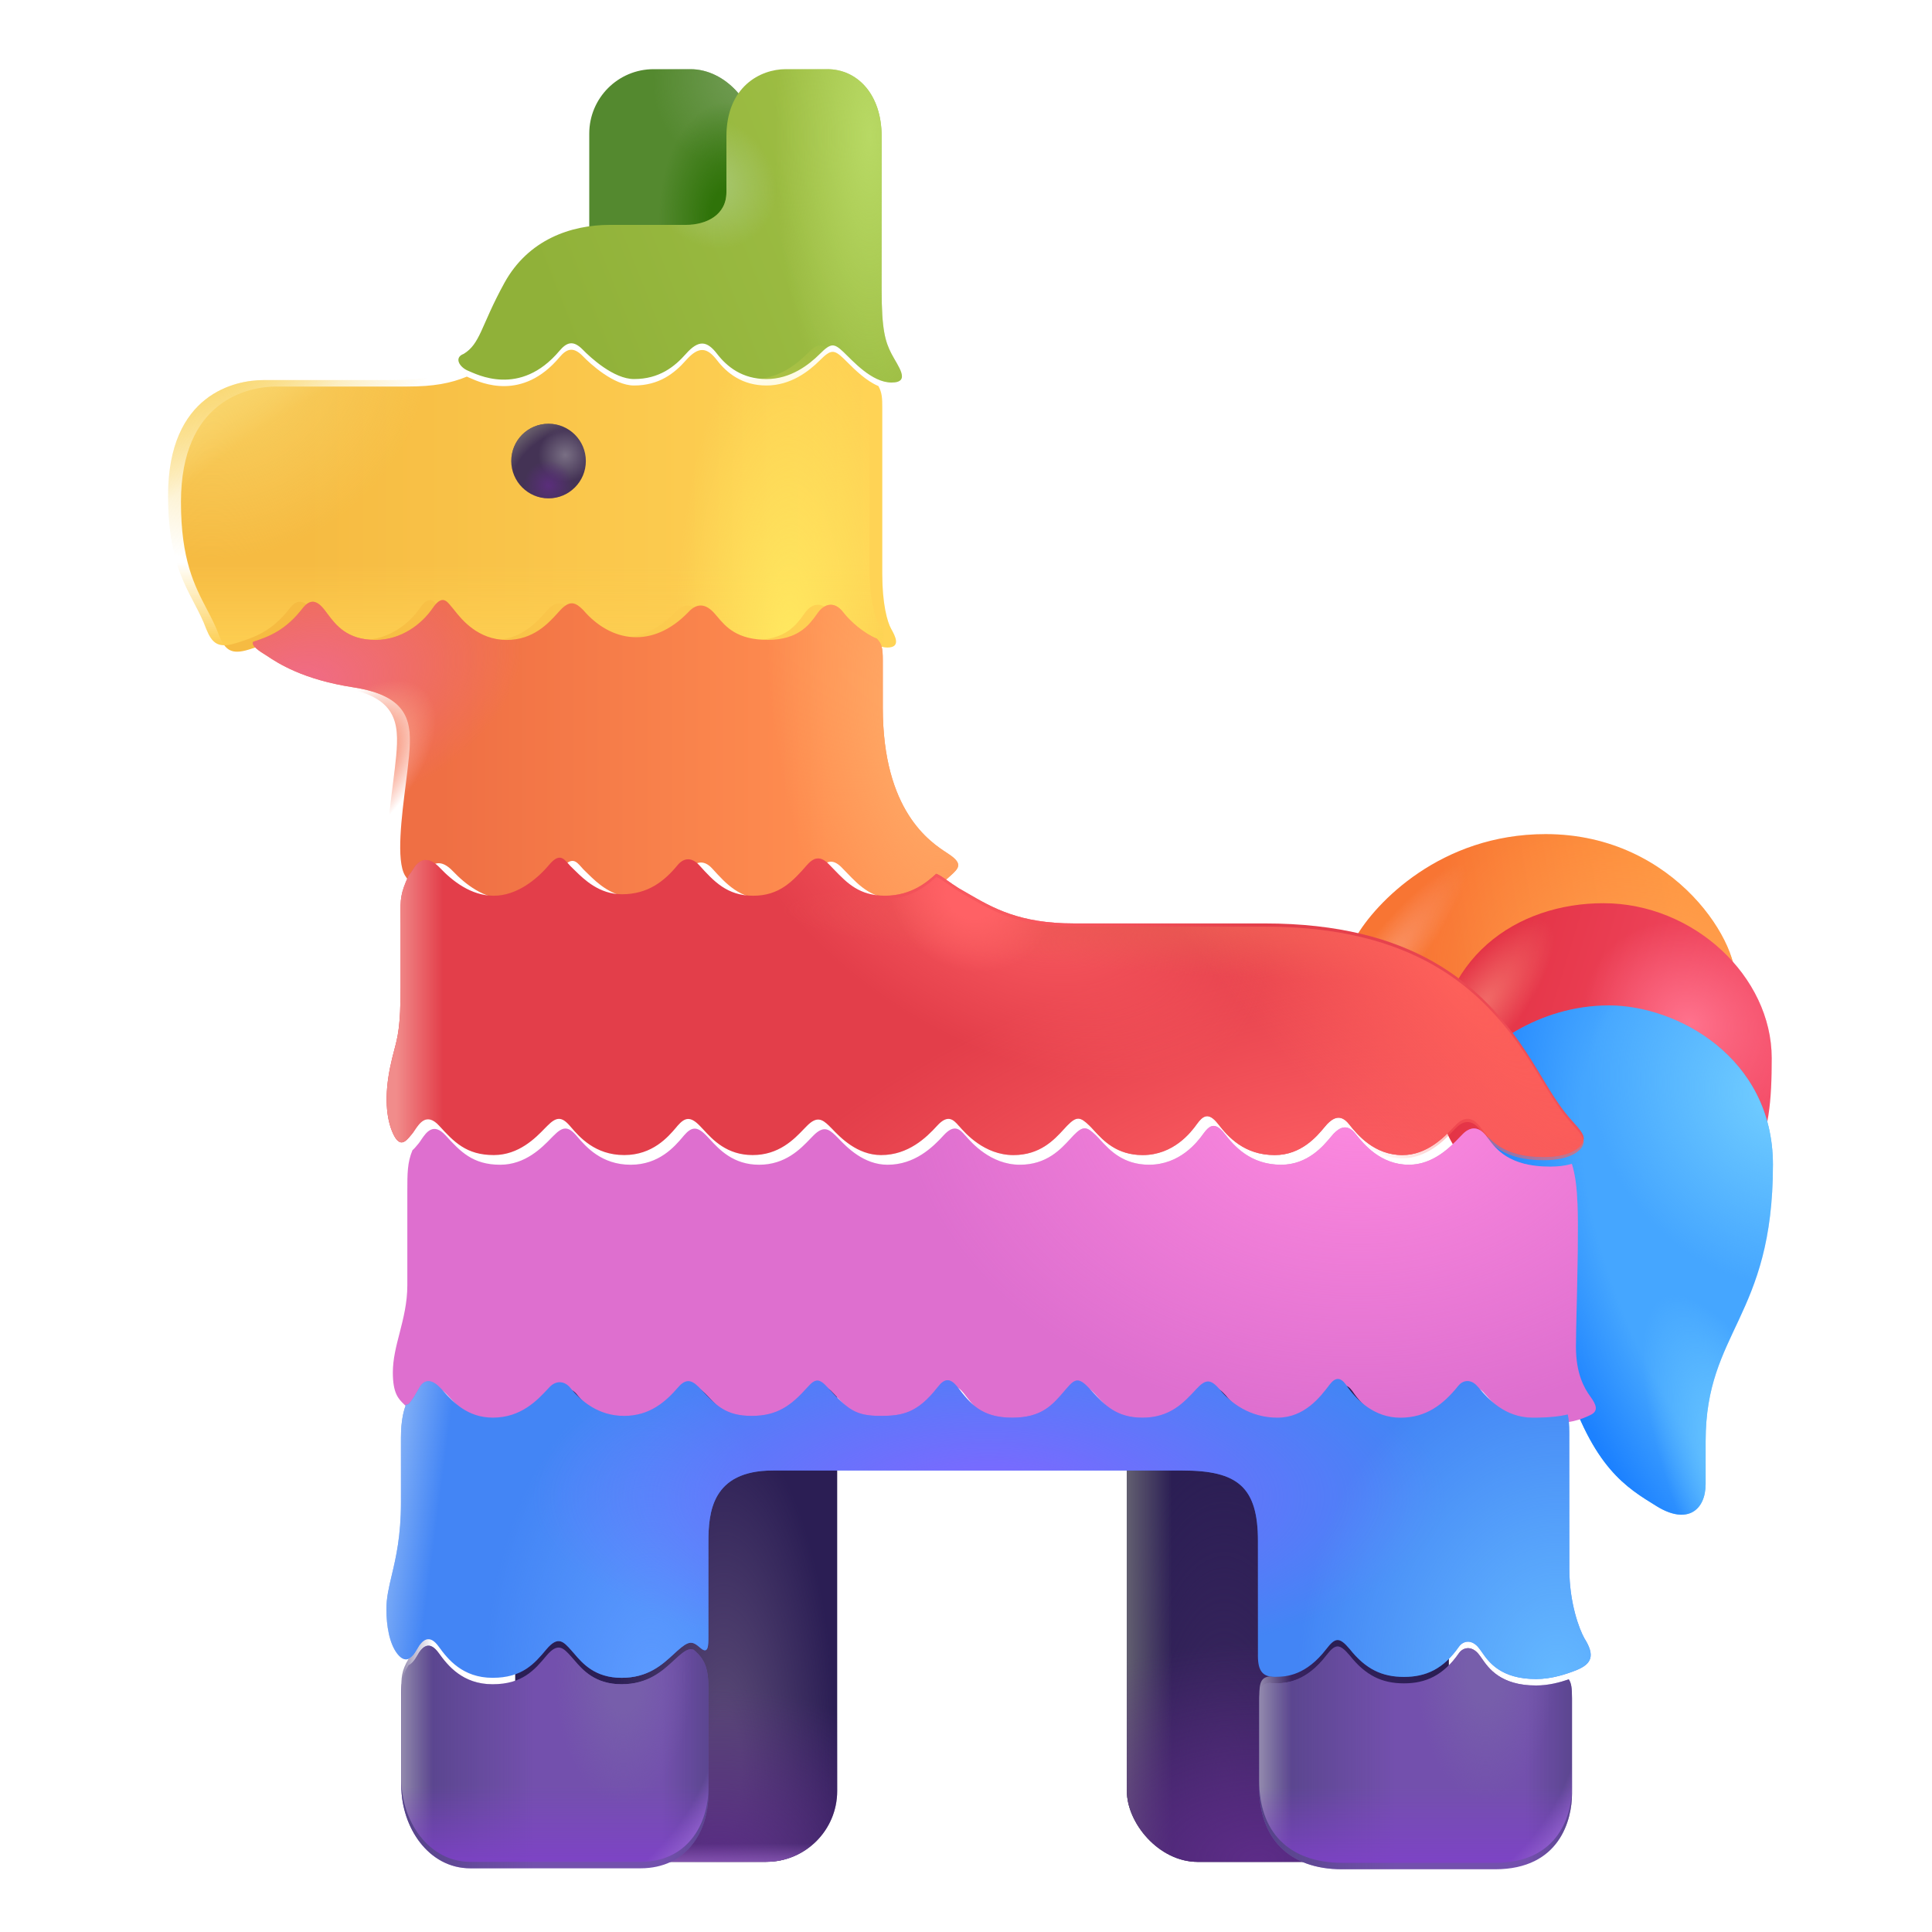 <svg viewBox="1 1 30 30" xmlns="http://www.w3.org/2000/svg">
<path d="M25 13.952C23.369 13.952 22.354 15.023 22.05 15.558C21.749 16.07 22.617 17.396 24.948 17.396C27.278 17.396 27.797 16.877 27.934 16.303C28.071 15.729 27.039 13.952 25 13.952Z" fill="url(#paint0_linear_18_3868)"/>
<path d="M25 13.952C23.369 13.952 22.354 15.023 22.05 15.558C21.749 16.07 22.617 17.396 24.948 17.396C27.278 17.396 27.797 16.877 27.934 16.303C28.071 15.729 27.039 13.952 25 13.952Z" fill="url(#paint1_radial_18_3868)"/>
<path d="M25 13.952C23.369 13.952 22.354 15.023 22.05 15.558C21.749 16.07 22.617 17.396 24.948 17.396C27.278 17.396 27.797 16.877 27.934 16.303C28.071 15.729 27.039 13.952 25 13.952Z" fill="url(#paint2_radial_18_3868)"/>
<path d="M28.511 17.431C28.511 16.165 27.301 15.025 25.898 15.025C24.562 15.025 23.291 15.861 23.291 17.605C23.291 19.349 24.475 19.717 26.425 19.717C28.375 19.717 28.511 18.696 28.511 17.431Z" fill="url(#paint3_linear_18_3868)"/>
<path d="M28.511 17.431C28.511 16.165 27.301 15.025 25.898 15.025C24.562 15.025 23.291 15.861 23.291 17.605C23.291 19.349 24.475 19.717 26.425 19.717C28.375 19.717 28.511 18.696 28.511 17.431Z" fill="url(#paint4_radial_18_3868)"/>
<path d="M28.511 17.431C28.511 16.165 27.301 15.025 25.898 15.025C24.562 15.025 23.291 15.861 23.291 17.605C23.291 19.349 24.475 19.717 26.425 19.717C28.375 19.717 28.511 18.696 28.511 17.431Z" fill="url(#paint5_radial_18_3868)"/>
<g filter="url(#filter0_i_18_3868)">
<path d="M28.43 18.986C28.43 17.318 26.935 16.512 25.886 16.512C24.752 16.512 23.943 17.201 23.681 17.546C24.039 18.665 24.844 21.181 25.197 22.3C25.638 23.698 26.154 23.997 26.626 24.289C27.099 24.581 27.385 24.351 27.385 23.941V23.276C27.385 21.567 28.43 21.362 28.43 18.986Z" fill="#45A6FF"/>
<path d="M28.43 18.986C28.43 17.318 26.935 16.512 25.886 16.512C24.752 16.512 23.943 17.201 23.681 17.546C24.039 18.665 24.844 21.181 25.197 22.3C25.638 23.698 26.154 23.997 26.626 24.289C27.099 24.581 27.385 24.351 27.385 23.941V23.276C27.385 21.567 28.43 21.362 28.43 18.986Z" fill="url(#paint6_radial_18_3868)"/>
<path d="M28.43 18.986C28.43 17.318 26.935 16.512 25.886 16.512C24.752 16.512 23.943 17.201 23.681 17.546C24.039 18.665 24.844 21.181 25.197 22.3C25.638 23.698 26.154 23.997 26.626 24.289C27.099 24.581 27.385 24.351 27.385 23.941V23.276C27.385 21.567 28.43 21.362 28.43 18.986Z" fill="url(#paint7_radial_18_3868)"/>
<path d="M28.43 18.986C28.43 17.318 26.935 16.512 25.886 16.512C24.752 16.512 23.943 17.201 23.681 17.546C24.039 18.665 24.844 21.181 25.197 22.3C25.638 23.698 26.154 23.997 26.626 24.289C27.099 24.581 27.385 24.351 27.385 23.941V23.276C27.385 21.567 28.43 21.362 28.43 18.986Z" fill="url(#paint8_radial_18_3868)"/>
</g>
<rect x="9" y="20.897" width="5" height="9.013" rx="1.1" fill="#2B1E54"/>
<rect x="9" y="20.897" width="5" height="9.013" rx="1.1" fill="url(#paint9_radial_18_3868)"/>
<rect x="9" y="20.897" width="5" height="9.013" rx="1.1" fill="url(#paint10_radial_18_3868)"/>
<rect x="9" y="20.897" width="5" height="9.013" rx="1.1" fill="url(#paint11_linear_18_3868)"/>
<rect x="18.498" y="21.868" width="5" height="8.043" rx="1.1" fill="#2B1E54"/>
<rect x="18.498" y="21.868" width="5" height="8.043" rx="1.1" fill="url(#paint12_radial_18_3868)"/>
<rect x="18.498" y="21.868" width="5" height="8.043" rx="1.1" fill="url(#paint13_linear_18_3868)"/>
<rect x="18.498" y="21.868" width="5" height="8.043" rx="1.1" fill="url(#paint14_radial_18_3868)"/>
<g filter="url(#filter1_i_18_3868)">
<rect x="10" y="2.074" width="2.571" height="3.978" rx="1" fill="#54892F"/>
<rect x="10" y="2.074" width="2.571" height="3.978" rx="1" fill="url(#paint15_radial_18_3868)"/>
<rect x="10" y="2.074" width="2.571" height="3.978" rx="1" fill="url(#paint16_radial_18_3868)"/>
</g>
<g filter="url(#filter2_ii_18_3868)">
<path d="M8.066 6.756C7.936 6.702 7.844 6.553 8 6.495C8.128 6.417 8.194 6.311 8.271 6.147C8.352 5.973 8.445 5.733 8.634 5.39C9.003 4.722 9.663 4.492 10.269 4.492H11.451C11.758 4.492 12.08 4.346 12.08 3.986V3.118C12.08 2.343 12.61 2.074 13 2.074H13.646C14.107 2.074 14.49 2.458 14.49 3.118V5.505C14.49 6.111 14.544 6.303 14.644 6.495C14.744 6.687 14.951 6.94 14.644 6.94C14.337 6.94 14.04 6.601 13.895 6.463C13.749 6.325 13.7 6.326 13.531 6.495C13.362 6.664 13.078 6.886 12.702 6.886C12.326 6.886 12.088 6.694 11.935 6.495C11.781 6.295 11.652 6.268 11.451 6.495C11.275 6.694 11.037 6.886 10.645 6.886C10.332 6.886 9.969 6.554 9.844 6.424C9.698 6.278 9.598 6.317 9.488 6.447C8.874 7.176 8.197 6.809 8.066 6.756Z" fill="url(#paint17_linear_18_3868)"/>
<path d="M8.066 6.756C7.936 6.702 7.844 6.553 8 6.495C8.128 6.417 8.194 6.311 8.271 6.147C8.352 5.973 8.445 5.733 8.634 5.39C9.003 4.722 9.663 4.492 10.269 4.492H11.451C11.758 4.492 12.08 4.346 12.08 3.986V3.118C12.08 2.343 12.61 2.074 13 2.074H13.646C14.107 2.074 14.49 2.458 14.49 3.118V5.505C14.49 6.111 14.544 6.303 14.644 6.495C14.744 6.687 14.951 6.94 14.644 6.94C14.337 6.94 14.04 6.601 13.895 6.463C13.749 6.325 13.7 6.326 13.531 6.495C13.362 6.664 13.078 6.886 12.702 6.886C12.326 6.886 12.088 6.694 11.935 6.495C11.781 6.295 11.652 6.268 11.451 6.495C11.275 6.694 11.037 6.886 10.645 6.886C10.332 6.886 9.969 6.554 9.844 6.424C9.698 6.278 9.598 6.317 9.488 6.447C8.874 7.176 8.197 6.809 8.066 6.756Z" fill="url(#paint18_radial_18_3868)"/>
<path d="M8.066 6.756C7.936 6.702 7.844 6.553 8 6.495C8.128 6.417 8.194 6.311 8.271 6.147C8.352 5.973 8.445 5.733 8.634 5.39C9.003 4.722 9.663 4.492 10.269 4.492H11.451C11.758 4.492 12.08 4.346 12.08 3.986V3.118C12.08 2.343 12.61 2.074 13 2.074H13.646C14.107 2.074 14.49 2.458 14.49 3.118V5.505C14.49 6.111 14.544 6.303 14.644 6.495C14.744 6.687 14.951 6.94 14.644 6.94C14.337 6.94 14.04 6.601 13.895 6.463C13.749 6.325 13.7 6.326 13.531 6.495C13.362 6.664 13.078 6.886 12.702 6.886C12.326 6.886 12.088 6.694 11.935 6.495C11.781 6.295 11.652 6.268 11.451 6.495C11.275 6.694 11.037 6.886 10.645 6.886C10.332 6.886 9.969 6.554 9.844 6.424C9.698 6.278 9.598 6.317 9.488 6.447C8.874 7.176 8.197 6.809 8.066 6.756Z" fill="url(#paint19_radial_18_3868)"/>
</g>
<g filter="url(#filter3_ii_18_3868)">
<path fill-rule="evenodd" clip-rule="evenodd" d="M8.05 6.748C8.055 6.751 8.061 6.753 8.066 6.756C8.074 6.759 8.085 6.763 8.097 6.769C8.28 6.85 8.912 7.132 9.488 6.447C9.598 6.317 9.698 6.278 9.844 6.424C9.969 6.554 10.332 6.886 10.645 6.886C11.037 6.886 11.275 6.694 11.451 6.495C11.652 6.268 11.781 6.295 11.935 6.495C12.088 6.694 12.326 6.886 12.702 6.886C13.078 6.886 13.362 6.664 13.531 6.495C13.7 6.326 13.749 6.325 13.895 6.463C13.913 6.481 13.934 6.502 13.958 6.525C14.075 6.642 14.249 6.814 14.44 6.895C14.497 6.999 14.5 7.086 14.5 7.231V9.814C14.5 10.275 14.578 10.557 14.637 10.662L14.638 10.664C14.697 10.77 14.8 10.955 14.578 10.955C14.355 10.955 14.027 10.686 13.895 10.51C13.762 10.334 13.609 10.369 13.504 10.51C13.495 10.522 13.486 10.535 13.476 10.549C13.369 10.697 13.198 10.936 12.723 10.936C12.24 10.936 12.068 10.73 11.933 10.569C11.922 10.557 11.912 10.545 11.902 10.533C11.762 10.369 11.621 10.357 11.484 10.51C10.934 11.076 10.289 10.979 9.855 10.471C9.736 10.352 9.656 10.326 9.527 10.447C9.506 10.467 9.482 10.494 9.455 10.524C9.314 10.679 9.08 10.937 8.668 10.937C8.222 10.937 7.968 10.618 7.861 10.483C7.85 10.469 7.84 10.457 7.832 10.447C7.824 10.438 7.816 10.428 7.807 10.418C7.732 10.324 7.66 10.236 7.516 10.447C7.355 10.682 7.039 10.937 6.631 10.937C6.187 10.937 6.013 10.703 5.884 10.53C5.862 10.501 5.841 10.472 5.82 10.447C5.702 10.307 5.603 10.312 5.498 10.447C5.218 10.81 4.942 10.9 4.665 10.986C4.389 11.072 4.294 10.991 4.203 10.769C4.15 10.624 4.083 10.496 4.013 10.362C3.822 9.997 3.61 9.594 3.61 8.695C3.61 7.11 4.661 6.902 5.091 6.902H7.124C7.533 6.902 7.797 6.852 8.05 6.748Z" fill="url(#paint20_linear_18_3868)"/>
</g>
<path fill-rule="evenodd" clip-rule="evenodd" d="M8.05 6.748C8.055 6.751 8.061 6.753 8.066 6.756C8.074 6.759 8.085 6.763 8.097 6.769C8.28 6.85 8.912 7.132 9.488 6.447C9.598 6.317 9.698 6.278 9.844 6.424C9.969 6.554 10.332 6.886 10.645 6.886C11.037 6.886 11.275 6.694 11.451 6.495C11.652 6.268 11.781 6.295 11.935 6.495C12.088 6.694 12.326 6.886 12.702 6.886C13.078 6.886 13.362 6.664 13.531 6.495C13.7 6.326 13.749 6.325 13.895 6.463C13.913 6.481 13.934 6.502 13.958 6.525C14.075 6.642 14.249 6.814 14.44 6.895C14.497 6.999 14.5 7.086 14.5 7.231V9.814C14.5 10.275 14.578 10.557 14.637 10.662L14.638 10.664C14.697 10.77 14.8 10.955 14.578 10.955C14.355 10.955 14.027 10.686 13.895 10.51C13.762 10.334 13.609 10.369 13.504 10.51C13.495 10.522 13.486 10.535 13.476 10.549C13.369 10.697 13.198 10.936 12.723 10.936C12.24 10.936 12.068 10.73 11.933 10.569C11.922 10.557 11.912 10.545 11.902 10.533C11.762 10.369 11.621 10.357 11.484 10.51C10.934 11.076 10.289 10.979 9.855 10.471C9.736 10.352 9.656 10.326 9.527 10.447C9.506 10.467 9.482 10.494 9.455 10.524C9.314 10.679 9.08 10.937 8.668 10.937C8.222 10.937 7.968 10.618 7.861 10.483C7.85 10.469 7.84 10.457 7.832 10.447C7.824 10.438 7.816 10.428 7.807 10.418C7.732 10.324 7.66 10.236 7.516 10.447C7.355 10.682 7.039 10.937 6.631 10.937C6.187 10.937 6.013 10.703 5.884 10.53C5.862 10.501 5.841 10.472 5.82 10.447C5.702 10.307 5.603 10.312 5.498 10.447C5.218 10.81 4.942 10.9 4.665 10.986C4.389 11.072 4.294 10.991 4.203 10.769C4.15 10.624 4.083 10.496 4.013 10.362C3.822 9.997 3.61 9.594 3.61 8.695C3.61 7.11 4.661 6.902 5.091 6.902H7.124C7.533 6.902 7.797 6.852 8.05 6.748Z" fill="url(#paint21_linear_18_3868)"/>
<path fill-rule="evenodd" clip-rule="evenodd" d="M8.05 6.748C8.055 6.751 8.061 6.753 8.066 6.756C8.074 6.759 8.085 6.763 8.097 6.769C8.28 6.85 8.912 7.132 9.488 6.447C9.598 6.317 9.698 6.278 9.844 6.424C9.969 6.554 10.332 6.886 10.645 6.886C11.037 6.886 11.275 6.694 11.451 6.495C11.652 6.268 11.781 6.295 11.935 6.495C12.088 6.694 12.326 6.886 12.702 6.886C13.078 6.886 13.362 6.664 13.531 6.495C13.7 6.326 13.749 6.325 13.895 6.463C13.913 6.481 13.934 6.502 13.958 6.525C14.075 6.642 14.249 6.814 14.44 6.895C14.497 6.999 14.5 7.086 14.5 7.231V9.814C14.5 10.275 14.578 10.557 14.637 10.662L14.638 10.664C14.697 10.77 14.8 10.955 14.578 10.955C14.355 10.955 14.027 10.686 13.895 10.51C13.762 10.334 13.609 10.369 13.504 10.51C13.495 10.522 13.486 10.535 13.476 10.549C13.369 10.697 13.198 10.936 12.723 10.936C12.24 10.936 12.068 10.73 11.933 10.569C11.922 10.557 11.912 10.545 11.902 10.533C11.762 10.369 11.621 10.357 11.484 10.51C10.934 11.076 10.289 10.979 9.855 10.471C9.736 10.352 9.656 10.326 9.527 10.447C9.506 10.467 9.482 10.494 9.455 10.524C9.314 10.679 9.08 10.937 8.668 10.937C8.222 10.937 7.968 10.618 7.861 10.483C7.85 10.469 7.84 10.457 7.832 10.447C7.824 10.438 7.816 10.428 7.807 10.418C7.732 10.324 7.66 10.236 7.516 10.447C7.355 10.682 7.039 10.937 6.631 10.937C6.187 10.937 6.013 10.703 5.884 10.53C5.862 10.501 5.841 10.472 5.82 10.447C5.702 10.307 5.603 10.312 5.498 10.447C5.218 10.81 4.942 10.9 4.665 10.986C4.389 11.072 4.294 10.991 4.203 10.769C4.15 10.624 4.083 10.496 4.013 10.362C3.822 9.997 3.61 9.594 3.61 8.695C3.61 7.11 4.661 6.902 5.091 6.902H7.124C7.533 6.902 7.797 6.852 8.05 6.748Z" fill="url(#paint22_radial_18_3868)"/>
<path fill-rule="evenodd" clip-rule="evenodd" d="M8.05 6.748C8.055 6.751 8.061 6.753 8.066 6.756C8.074 6.759 8.085 6.763 8.097 6.769C8.28 6.85 8.912 7.132 9.488 6.447C9.598 6.317 9.698 6.278 9.844 6.424C9.969 6.554 10.332 6.886 10.645 6.886C11.037 6.886 11.275 6.694 11.451 6.495C11.652 6.268 11.781 6.295 11.935 6.495C12.088 6.694 12.326 6.886 12.702 6.886C13.078 6.886 13.362 6.664 13.531 6.495C13.7 6.326 13.749 6.325 13.895 6.463C13.913 6.481 13.934 6.502 13.958 6.525C14.075 6.642 14.249 6.814 14.44 6.895C14.497 6.999 14.5 7.086 14.5 7.231V9.814C14.5 10.275 14.578 10.557 14.637 10.662L14.638 10.664C14.697 10.77 14.8 10.955 14.578 10.955C14.355 10.955 14.027 10.686 13.895 10.51C13.762 10.334 13.609 10.369 13.504 10.51C13.495 10.522 13.486 10.535 13.476 10.549C13.369 10.697 13.198 10.936 12.723 10.936C12.24 10.936 12.068 10.73 11.933 10.569C11.922 10.557 11.912 10.545 11.902 10.533C11.762 10.369 11.621 10.357 11.484 10.51C10.934 11.076 10.289 10.979 9.855 10.471C9.736 10.352 9.656 10.326 9.527 10.447C9.506 10.467 9.482 10.494 9.455 10.524C9.314 10.679 9.08 10.937 8.668 10.937C8.222 10.937 7.968 10.618 7.861 10.483C7.85 10.469 7.84 10.457 7.832 10.447C7.824 10.438 7.816 10.428 7.807 10.418C7.732 10.324 7.66 10.236 7.516 10.447C7.355 10.682 7.039 10.937 6.631 10.937C6.187 10.937 6.013 10.703 5.884 10.53C5.862 10.501 5.841 10.472 5.82 10.447C5.702 10.307 5.603 10.312 5.498 10.447C5.218 10.81 4.942 10.9 4.665 10.986C4.389 11.072 4.294 10.991 4.203 10.769C4.15 10.624 4.083 10.496 4.013 10.362C3.822 9.997 3.61 9.594 3.61 8.695C3.61 7.11 4.661 6.902 5.091 6.902H7.124C7.533 6.902 7.797 6.852 8.05 6.748Z" fill="url(#paint23_radial_18_3868)"/>
<path fill-rule="evenodd" clip-rule="evenodd" d="M8.05 6.748C8.055 6.751 8.061 6.753 8.066 6.756C8.074 6.759 8.085 6.763 8.097 6.769C8.28 6.85 8.912 7.132 9.488 6.447C9.598 6.317 9.698 6.278 9.844 6.424C9.969 6.554 10.332 6.886 10.645 6.886C11.037 6.886 11.275 6.694 11.451 6.495C11.652 6.268 11.781 6.295 11.935 6.495C12.088 6.694 12.326 6.886 12.702 6.886C13.078 6.886 13.362 6.664 13.531 6.495C13.7 6.326 13.749 6.325 13.895 6.463C13.913 6.481 13.934 6.502 13.958 6.525C14.075 6.642 14.249 6.814 14.44 6.895C14.497 6.999 14.5 7.086 14.5 7.231V9.814C14.5 10.275 14.578 10.557 14.637 10.662L14.638 10.664C14.697 10.77 14.8 10.955 14.578 10.955C14.355 10.955 14.027 10.686 13.895 10.51C13.762 10.334 13.609 10.369 13.504 10.51C13.495 10.522 13.486 10.535 13.476 10.549C13.369 10.697 13.198 10.936 12.723 10.936C12.24 10.936 12.068 10.73 11.933 10.569C11.922 10.557 11.912 10.545 11.902 10.533C11.762 10.369 11.621 10.357 11.484 10.51C10.934 11.076 10.289 10.979 9.855 10.471C9.736 10.352 9.656 10.326 9.527 10.447C9.506 10.467 9.482 10.494 9.455 10.524C9.314 10.679 9.08 10.937 8.668 10.937C8.222 10.937 7.968 10.618 7.861 10.483C7.85 10.469 7.84 10.457 7.832 10.447C7.824 10.438 7.816 10.428 7.807 10.418C7.732 10.324 7.66 10.236 7.516 10.447C7.355 10.682 7.039 10.937 6.631 10.937C6.187 10.937 6.013 10.703 5.884 10.53C5.862 10.501 5.841 10.472 5.82 10.447C5.702 10.307 5.603 10.312 5.498 10.447C5.218 10.81 4.942 10.9 4.665 10.986C4.389 11.072 4.294 10.991 4.203 10.769C4.15 10.624 4.083 10.496 4.013 10.362C3.822 9.997 3.61 9.594 3.61 8.695C3.61 7.11 4.661 6.902 5.091 6.902H7.124C7.533 6.902 7.797 6.852 8.05 6.748Z" fill="url(#paint24_radial_18_3868)"/>
<g filter="url(#filter4_ii_18_3868)">
<path fill-rule="evenodd" clip-rule="evenodd" d="M4.733 10.965C4.702 11.006 4.767 11.073 4.887 11.147C4.902 11.156 4.92 11.168 4.942 11.182C5.116 11.298 5.5 11.551 6.287 11.673C7.17 11.81 7.198 12.227 7.152 12.735C7.142 12.85 7.123 12.993 7.104 13.15C7.036 13.681 6.95 14.359 7.088 14.593C7.232 14.837 7.343 14.66 7.415 14.547C7.432 14.52 7.446 14.496 7.459 14.483C7.523 14.414 7.642 14.327 7.834 14.529C8.026 14.73 8.314 14.959 8.667 14.959C9.019 14.959 9.33 14.712 9.522 14.483C9.679 14.297 9.744 14.371 9.827 14.464C9.846 14.486 9.866 14.508 9.889 14.529C9.902 14.541 9.918 14.557 9.935 14.574C10.068 14.704 10.305 14.936 10.657 14.936C11.056 14.936 11.312 14.739 11.522 14.483C11.619 14.366 11.742 14.36 11.856 14.483L11.859 14.486C12.082 14.732 12.288 14.959 12.694 14.959C13.101 14.959 13.307 14.739 13.531 14.483C13.652 14.345 13.754 14.346 13.883 14.483C13.905 14.506 13.927 14.528 13.949 14.551C14.154 14.764 14.343 14.959 14.742 14.959C15.163 14.959 15.413 14.731 15.544 14.612C15.551 14.607 15.557 14.601 15.562 14.596C15.688 14.483 15.746 14.416 15.562 14.283C15.548 14.273 15.529 14.26 15.506 14.245C15.245 14.075 14.508 13.596 14.508 11.986V11.252C14.508 11.052 14.49 10.998 14.415 10.918C14.218 10.839 13.998 10.646 13.895 10.51C13.762 10.334 13.609 10.369 13.504 10.51C13.495 10.522 13.486 10.535 13.476 10.549C13.369 10.697 13.198 10.936 12.723 10.936C12.24 10.936 12.068 10.73 11.933 10.569C11.922 10.557 11.912 10.545 11.902 10.533C11.762 10.369 11.621 10.357 11.484 10.51C10.934 11.076 10.289 10.979 9.855 10.471C9.736 10.352 9.656 10.326 9.527 10.447C9.506 10.467 9.482 10.494 9.455 10.524L9.455 10.524C9.314 10.679 9.08 10.937 8.668 10.937C8.222 10.937 7.968 10.618 7.861 10.483C7.85 10.469 7.84 10.457 7.832 10.447C7.824 10.438 7.816 10.428 7.807 10.418C7.732 10.324 7.66 10.236 7.516 10.447C7.355 10.682 7.039 10.937 6.631 10.937C6.187 10.937 6.013 10.703 5.884 10.53C5.862 10.501 5.841 10.472 5.82 10.447C5.702 10.307 5.603 10.312 5.498 10.447C5.241 10.78 4.987 10.884 4.733 10.965Z" fill="url(#paint25_linear_18_3868)"/>
<path fill-rule="evenodd" clip-rule="evenodd" d="M4.733 10.965C4.702 11.006 4.767 11.073 4.887 11.147C4.902 11.156 4.92 11.168 4.942 11.182C5.116 11.298 5.5 11.551 6.287 11.673C7.17 11.81 7.198 12.227 7.152 12.735C7.142 12.85 7.123 12.993 7.104 13.15C7.036 13.681 6.95 14.359 7.088 14.593C7.232 14.837 7.343 14.66 7.415 14.547C7.432 14.52 7.446 14.496 7.459 14.483C7.523 14.414 7.642 14.327 7.834 14.529C8.026 14.73 8.314 14.959 8.667 14.959C9.019 14.959 9.33 14.712 9.522 14.483C9.679 14.297 9.744 14.371 9.827 14.464C9.846 14.486 9.866 14.508 9.889 14.529C9.902 14.541 9.918 14.557 9.935 14.574C10.068 14.704 10.305 14.936 10.657 14.936C11.056 14.936 11.312 14.739 11.522 14.483C11.619 14.366 11.742 14.36 11.856 14.483L11.859 14.486C12.082 14.732 12.288 14.959 12.694 14.959C13.101 14.959 13.307 14.739 13.531 14.483C13.652 14.345 13.754 14.346 13.883 14.483C13.905 14.506 13.927 14.528 13.949 14.551C14.154 14.764 14.343 14.959 14.742 14.959C15.163 14.959 15.413 14.731 15.544 14.612C15.551 14.607 15.557 14.601 15.562 14.596C15.688 14.483 15.746 14.416 15.562 14.283C15.548 14.273 15.529 14.26 15.506 14.245C15.245 14.075 14.508 13.596 14.508 11.986V11.252C14.508 11.052 14.49 10.998 14.415 10.918C14.218 10.839 13.998 10.646 13.895 10.51C13.762 10.334 13.609 10.369 13.504 10.51C13.495 10.522 13.486 10.535 13.476 10.549C13.369 10.697 13.198 10.936 12.723 10.936C12.24 10.936 12.068 10.73 11.933 10.569C11.922 10.557 11.912 10.545 11.902 10.533C11.762 10.369 11.621 10.357 11.484 10.51C10.934 11.076 10.289 10.979 9.855 10.471C9.736 10.352 9.656 10.326 9.527 10.447C9.506 10.467 9.482 10.494 9.455 10.524L9.455 10.524C9.314 10.679 9.08 10.937 8.668 10.937C8.222 10.937 7.968 10.618 7.861 10.483C7.85 10.469 7.84 10.457 7.832 10.447C7.824 10.438 7.816 10.428 7.807 10.418C7.732 10.324 7.66 10.236 7.516 10.447C7.355 10.682 7.039 10.937 6.631 10.937C6.187 10.937 6.013 10.703 5.884 10.53C5.862 10.501 5.841 10.472 5.82 10.447C5.702 10.307 5.603 10.312 5.498 10.447C5.241 10.78 4.987 10.884 4.733 10.965Z" fill="url(#paint26_radial_18_3868)"/>
<path fill-rule="evenodd" clip-rule="evenodd" d="M4.733 10.965C4.702 11.006 4.767 11.073 4.887 11.147C4.902 11.156 4.92 11.168 4.942 11.182C5.116 11.298 5.5 11.551 6.287 11.673C7.17 11.81 7.198 12.227 7.152 12.735C7.142 12.85 7.123 12.993 7.104 13.15C7.036 13.681 6.95 14.359 7.088 14.593C7.232 14.837 7.343 14.66 7.415 14.547C7.432 14.52 7.446 14.496 7.459 14.483C7.523 14.414 7.642 14.327 7.834 14.529C8.026 14.73 8.314 14.959 8.667 14.959C9.019 14.959 9.33 14.712 9.522 14.483C9.679 14.297 9.744 14.371 9.827 14.464C9.846 14.486 9.866 14.508 9.889 14.529C9.902 14.541 9.918 14.557 9.935 14.574C10.068 14.704 10.305 14.936 10.657 14.936C11.056 14.936 11.312 14.739 11.522 14.483C11.619 14.366 11.742 14.36 11.856 14.483L11.859 14.486C12.082 14.732 12.288 14.959 12.694 14.959C13.101 14.959 13.307 14.739 13.531 14.483C13.652 14.345 13.754 14.346 13.883 14.483C13.905 14.506 13.927 14.528 13.949 14.551C14.154 14.764 14.343 14.959 14.742 14.959C15.163 14.959 15.413 14.731 15.544 14.612C15.551 14.607 15.557 14.601 15.562 14.596C15.688 14.483 15.746 14.416 15.562 14.283C15.548 14.273 15.529 14.26 15.506 14.245C15.245 14.075 14.508 13.596 14.508 11.986V11.252C14.508 11.052 14.49 10.998 14.415 10.918C14.218 10.839 13.998 10.646 13.895 10.51C13.762 10.334 13.609 10.369 13.504 10.51C13.495 10.522 13.486 10.535 13.476 10.549C13.369 10.697 13.198 10.936 12.723 10.936C12.24 10.936 12.068 10.73 11.933 10.569C11.922 10.557 11.912 10.545 11.902 10.533C11.762 10.369 11.621 10.357 11.484 10.51C10.934 11.076 10.289 10.979 9.855 10.471C9.736 10.352 9.656 10.326 9.527 10.447C9.506 10.467 9.482 10.494 9.455 10.524L9.455 10.524C9.314 10.679 9.08 10.937 8.668 10.937C8.222 10.937 7.968 10.618 7.861 10.483C7.85 10.469 7.84 10.457 7.832 10.447C7.824 10.438 7.816 10.428 7.807 10.418C7.732 10.324 7.66 10.236 7.516 10.447C7.355 10.682 7.039 10.937 6.631 10.937C6.187 10.937 6.013 10.703 5.884 10.53C5.862 10.501 5.841 10.472 5.82 10.447C5.702 10.307 5.603 10.312 5.498 10.447C5.241 10.78 4.987 10.884 4.733 10.965Z" fill="url(#paint27_radial_18_3868)"/>
</g>
<path fill-rule="evenodd" clip-rule="evenodd" d="M4.733 10.965C4.702 11.006 4.767 11.073 4.887 11.147C4.902 11.156 4.92 11.168 4.942 11.182C5.116 11.298 5.5 11.551 6.287 11.673C7.17 11.81 7.198 12.227 7.152 12.735C7.142 12.85 7.123 12.993 7.104 13.15C7.036 13.681 6.95 14.359 7.088 14.593C7.232 14.837 7.343 14.66 7.415 14.547C7.432 14.52 7.446 14.496 7.459 14.483C7.523 14.414 7.642 14.327 7.834 14.529C8.026 14.73 8.314 14.959 8.667 14.959C9.019 14.959 9.33 14.712 9.522 14.483C9.679 14.297 9.744 14.371 9.827 14.464C9.846 14.486 9.866 14.508 9.889 14.529C9.902 14.541 9.918 14.557 9.935 14.574C10.068 14.704 10.305 14.936 10.657 14.936C11.056 14.936 11.312 14.739 11.522 14.483C11.619 14.366 11.742 14.36 11.856 14.483L11.859 14.486C12.082 14.732 12.288 14.959 12.694 14.959C13.101 14.959 13.307 14.739 13.531 14.483C13.652 14.345 13.754 14.346 13.883 14.483C13.905 14.506 13.927 14.528 13.949 14.551C14.154 14.764 14.343 14.959 14.742 14.959C15.163 14.959 15.413 14.731 15.544 14.612C15.551 14.607 15.557 14.601 15.562 14.596C15.688 14.483 15.746 14.416 15.562 14.283C15.548 14.273 15.529 14.26 15.506 14.245C15.245 14.075 14.508 13.596 14.508 11.986V11.252C14.508 11.052 14.49 10.998 14.415 10.918C14.218 10.839 13.998 10.646 13.895 10.51C13.762 10.334 13.609 10.369 13.504 10.51C13.495 10.522 13.486 10.535 13.476 10.549C13.369 10.697 13.198 10.936 12.723 10.936C12.24 10.936 12.068 10.73 11.933 10.569C11.922 10.557 11.912 10.545 11.902 10.533C11.762 10.369 11.621 10.357 11.484 10.51C10.934 11.076 10.289 10.979 9.855 10.471C9.736 10.352 9.656 10.326 9.527 10.447C9.506 10.467 9.482 10.494 9.455 10.524L9.455 10.524C9.314 10.679 9.08 10.937 8.668 10.937C8.222 10.937 7.968 10.618 7.861 10.483C7.85 10.469 7.84 10.457 7.832 10.447C7.824 10.438 7.816 10.428 7.807 10.418C7.732 10.324 7.66 10.236 7.516 10.447C7.355 10.682 7.039 10.937 6.631 10.937C6.187 10.937 6.013 10.703 5.884 10.53C5.862 10.501 5.841 10.472 5.82 10.447C5.702 10.307 5.603 10.312 5.498 10.447C5.241 10.78 4.987 10.884 4.733 10.965Z" fill="url(#paint28_radial_18_3868)"/>
<g filter="url(#filter5_ii_18_3868)">
<path fill-rule="evenodd" clip-rule="evenodd" d="M7.343 14.649C7.37 14.617 7.394 14.579 7.415 14.547L7.415 14.547C7.432 14.52 7.446 14.496 7.459 14.483C7.523 14.414 7.642 14.327 7.834 14.529C8.026 14.73 8.314 14.959 8.667 14.959C9.019 14.959 9.33 14.712 9.523 14.483C9.679 14.297 9.744 14.371 9.827 14.464C9.846 14.486 9.866 14.508 9.889 14.529C9.902 14.541 9.918 14.557 9.935 14.574L9.935 14.574C10.068 14.704 10.305 14.936 10.657 14.936C11.056 14.936 11.312 14.739 11.522 14.483C11.619 14.366 11.742 14.36 11.856 14.483L11.859 14.486C12.082 14.732 12.288 14.959 12.694 14.959C13.101 14.959 13.307 14.739 13.531 14.483C13.652 14.345 13.754 14.346 13.883 14.483C13.905 14.506 13.927 14.528 13.949 14.551L13.949 14.551C14.155 14.764 14.343 14.959 14.742 14.959C15.157 14.959 15.406 14.738 15.538 14.618C15.589 14.637 15.641 14.674 15.711 14.723C15.759 14.757 15.816 14.797 15.887 14.842C15.931 14.867 15.974 14.892 16.017 14.917C16.418 15.15 16.829 15.389 17.674 15.389H20.637C22.945 15.389 23.963 16.344 24.598 17.24C24.728 17.425 24.836 17.604 24.939 17.774C25.058 17.973 25.171 18.16 25.305 18.33C25.347 18.385 25.391 18.434 25.432 18.479C25.527 18.585 25.602 18.668 25.59 18.745C25.568 18.88 25.363 19.016 24.967 19.016C24.332 19.016 24.126 18.738 24.01 18.582C23.995 18.562 23.982 18.544 23.97 18.529C23.858 18.394 23.738 18.39 23.619 18.505C23.604 18.52 23.586 18.538 23.566 18.559C23.425 18.707 23.157 18.986 22.777 18.986C22.342 18.986 22.079 18.673 21.947 18.505C21.815 18.338 21.696 18.414 21.608 18.505C21.596 18.518 21.582 18.535 21.564 18.556C21.449 18.694 21.206 18.986 20.794 18.986C20.319 18.986 20.068 18.701 19.916 18.505C19.765 18.31 19.677 18.378 19.585 18.505C19.494 18.633 19.222 18.986 18.743 18.986C18.339 18.986 18.131 18.759 17.989 18.605C17.963 18.577 17.94 18.551 17.918 18.53C17.774 18.39 17.718 18.378 17.57 18.53C17.553 18.547 17.536 18.567 17.517 18.587C17.369 18.748 17.15 18.986 16.737 18.986C16.284 18.986 15.985 18.642 15.895 18.538C15.892 18.535 15.889 18.532 15.887 18.53C15.807 18.438 15.719 18.346 15.552 18.53C15.384 18.714 15.105 18.986 14.682 18.986C14.311 18.986 14.048 18.712 13.919 18.577C13.9 18.558 13.885 18.542 13.872 18.53C13.768 18.43 13.685 18.378 13.533 18.53C13.517 18.546 13.501 18.563 13.483 18.581C13.33 18.741 13.095 18.986 12.687 18.986C12.287 18.986 12.069 18.75 11.922 18.59C11.902 18.568 11.883 18.548 11.865 18.53C11.718 18.379 11.634 18.402 11.522 18.53C11.514 18.539 11.506 18.549 11.497 18.56C11.375 18.703 11.134 18.986 10.693 18.986C10.239 18.986 9.997 18.704 9.865 18.551C9.859 18.544 9.853 18.537 9.847 18.53C9.719 18.383 9.636 18.394 9.501 18.53C9.489 18.542 9.476 18.555 9.462 18.569C9.317 18.719 9.057 18.986 8.667 18.986C8.239 18.986 8.047 18.779 7.819 18.53C7.628 18.322 7.517 18.485 7.44 18.599C7.425 18.622 7.411 18.643 7.398 18.658C7.393 18.665 7.387 18.672 7.381 18.678C7.305 18.77 7.212 18.883 7.106 18.658C6.992 18.416 6.97 18.059 7.056 17.632C7.079 17.518 7.101 17.435 7.121 17.359C7.177 17.146 7.22 16.987 7.22 16.384V15.408C7.22 15.361 7.22 15.319 7.219 15.281C7.217 15.008 7.217 14.928 7.343 14.649Z" fill="#E33E4A"/>
<path fill-rule="evenodd" clip-rule="evenodd" d="M7.343 14.649C7.37 14.617 7.394 14.579 7.415 14.547L7.415 14.547C7.432 14.52 7.446 14.496 7.459 14.483C7.523 14.414 7.642 14.327 7.834 14.529C8.026 14.73 8.314 14.959 8.667 14.959C9.019 14.959 9.33 14.712 9.523 14.483C9.679 14.297 9.744 14.371 9.827 14.464C9.846 14.486 9.866 14.508 9.889 14.529C9.902 14.541 9.918 14.557 9.935 14.574L9.935 14.574C10.068 14.704 10.305 14.936 10.657 14.936C11.056 14.936 11.312 14.739 11.522 14.483C11.619 14.366 11.742 14.36 11.856 14.483L11.859 14.486C12.082 14.732 12.288 14.959 12.694 14.959C13.101 14.959 13.307 14.739 13.531 14.483C13.652 14.345 13.754 14.346 13.883 14.483C13.905 14.506 13.927 14.528 13.949 14.551L13.949 14.551C14.155 14.764 14.343 14.959 14.742 14.959C15.157 14.959 15.406 14.738 15.538 14.618C15.589 14.637 15.641 14.674 15.711 14.723C15.759 14.757 15.816 14.797 15.887 14.842C15.931 14.867 15.974 14.892 16.017 14.917C16.418 15.15 16.829 15.389 17.674 15.389H20.637C22.945 15.389 23.963 16.344 24.598 17.24C24.728 17.425 24.836 17.604 24.939 17.774C25.058 17.973 25.171 18.16 25.305 18.33C25.347 18.385 25.391 18.434 25.432 18.479C25.527 18.585 25.602 18.668 25.59 18.745C25.568 18.88 25.363 19.016 24.967 19.016C24.332 19.016 24.126 18.738 24.01 18.582C23.995 18.562 23.982 18.544 23.97 18.529C23.858 18.394 23.738 18.39 23.619 18.505C23.604 18.52 23.586 18.538 23.566 18.559C23.425 18.707 23.157 18.986 22.777 18.986C22.342 18.986 22.079 18.673 21.947 18.505C21.815 18.338 21.696 18.414 21.608 18.505C21.596 18.518 21.582 18.535 21.564 18.556C21.449 18.694 21.206 18.986 20.794 18.986C20.319 18.986 20.068 18.701 19.916 18.505C19.765 18.31 19.677 18.378 19.585 18.505C19.494 18.633 19.222 18.986 18.743 18.986C18.339 18.986 18.131 18.759 17.989 18.605C17.963 18.577 17.94 18.551 17.918 18.53C17.774 18.39 17.718 18.378 17.57 18.53C17.553 18.547 17.536 18.567 17.517 18.587C17.369 18.748 17.15 18.986 16.737 18.986C16.284 18.986 15.985 18.642 15.895 18.538C15.892 18.535 15.889 18.532 15.887 18.53C15.807 18.438 15.719 18.346 15.552 18.53C15.384 18.714 15.105 18.986 14.682 18.986C14.311 18.986 14.048 18.712 13.919 18.577C13.9 18.558 13.885 18.542 13.872 18.53C13.768 18.43 13.685 18.378 13.533 18.53C13.517 18.546 13.501 18.563 13.483 18.581C13.33 18.741 13.095 18.986 12.687 18.986C12.287 18.986 12.069 18.75 11.922 18.59C11.902 18.568 11.883 18.548 11.865 18.53C11.718 18.379 11.634 18.402 11.522 18.53C11.514 18.539 11.506 18.549 11.497 18.56C11.375 18.703 11.134 18.986 10.693 18.986C10.239 18.986 9.997 18.704 9.865 18.551C9.859 18.544 9.853 18.537 9.847 18.53C9.719 18.383 9.636 18.394 9.501 18.53C9.489 18.542 9.476 18.555 9.462 18.569C9.317 18.719 9.057 18.986 8.667 18.986C8.239 18.986 8.047 18.779 7.819 18.53C7.628 18.322 7.517 18.485 7.44 18.599C7.425 18.622 7.411 18.643 7.398 18.658C7.393 18.665 7.387 18.672 7.381 18.678C7.305 18.77 7.212 18.883 7.106 18.658C6.992 18.416 6.97 18.059 7.056 17.632C7.079 17.518 7.101 17.435 7.121 17.359C7.177 17.146 7.22 16.987 7.22 16.384V15.408C7.22 15.361 7.22 15.319 7.219 15.281C7.217 15.008 7.217 14.928 7.343 14.649Z" fill="url(#paint29_linear_18_3868)"/>
<path fill-rule="evenodd" clip-rule="evenodd" d="M7.343 14.649C7.37 14.617 7.394 14.579 7.415 14.547L7.415 14.547C7.432 14.52 7.446 14.496 7.459 14.483C7.523 14.414 7.642 14.327 7.834 14.529C8.026 14.73 8.314 14.959 8.667 14.959C9.019 14.959 9.33 14.712 9.523 14.483C9.679 14.297 9.744 14.371 9.827 14.464C9.846 14.486 9.866 14.508 9.889 14.529C9.902 14.541 9.918 14.557 9.935 14.574L9.935 14.574C10.068 14.704 10.305 14.936 10.657 14.936C11.056 14.936 11.312 14.739 11.522 14.483C11.619 14.366 11.742 14.36 11.856 14.483L11.859 14.486C12.082 14.732 12.288 14.959 12.694 14.959C13.101 14.959 13.307 14.739 13.531 14.483C13.652 14.345 13.754 14.346 13.883 14.483C13.905 14.506 13.927 14.528 13.949 14.551L13.949 14.551C14.155 14.764 14.343 14.959 14.742 14.959C15.157 14.959 15.406 14.738 15.538 14.618C15.589 14.637 15.641 14.674 15.711 14.723C15.759 14.757 15.816 14.797 15.887 14.842C15.931 14.867 15.974 14.892 16.017 14.917C16.418 15.15 16.829 15.389 17.674 15.389H20.637C22.945 15.389 23.963 16.344 24.598 17.24C24.728 17.425 24.836 17.604 24.939 17.774C25.058 17.973 25.171 18.16 25.305 18.33C25.347 18.385 25.391 18.434 25.432 18.479C25.527 18.585 25.602 18.668 25.59 18.745C25.568 18.88 25.363 19.016 24.967 19.016C24.332 19.016 24.126 18.738 24.01 18.582C23.995 18.562 23.982 18.544 23.97 18.529C23.858 18.394 23.738 18.39 23.619 18.505C23.604 18.52 23.586 18.538 23.566 18.559C23.425 18.707 23.157 18.986 22.777 18.986C22.342 18.986 22.079 18.673 21.947 18.505C21.815 18.338 21.696 18.414 21.608 18.505C21.596 18.518 21.582 18.535 21.564 18.556C21.449 18.694 21.206 18.986 20.794 18.986C20.319 18.986 20.068 18.701 19.916 18.505C19.765 18.31 19.677 18.378 19.585 18.505C19.494 18.633 19.222 18.986 18.743 18.986C18.339 18.986 18.131 18.759 17.989 18.605C17.963 18.577 17.94 18.551 17.918 18.53C17.774 18.39 17.718 18.378 17.57 18.53C17.553 18.547 17.536 18.567 17.517 18.587C17.369 18.748 17.15 18.986 16.737 18.986C16.284 18.986 15.985 18.642 15.895 18.538C15.892 18.535 15.889 18.532 15.887 18.53C15.807 18.438 15.719 18.346 15.552 18.53C15.384 18.714 15.105 18.986 14.682 18.986C14.311 18.986 14.048 18.712 13.919 18.577C13.9 18.558 13.885 18.542 13.872 18.53C13.768 18.43 13.685 18.378 13.533 18.53C13.517 18.546 13.501 18.563 13.483 18.581C13.33 18.741 13.095 18.986 12.687 18.986C12.287 18.986 12.069 18.75 11.922 18.59C11.902 18.568 11.883 18.548 11.865 18.53C11.718 18.379 11.634 18.402 11.522 18.53C11.514 18.539 11.506 18.549 11.497 18.56C11.375 18.703 11.134 18.986 10.693 18.986C10.239 18.986 9.997 18.704 9.865 18.551C9.859 18.544 9.853 18.537 9.847 18.53C9.719 18.383 9.636 18.394 9.501 18.53C9.489 18.542 9.476 18.555 9.462 18.569C9.317 18.719 9.057 18.986 8.667 18.986C8.239 18.986 8.047 18.779 7.819 18.53C7.628 18.322 7.517 18.485 7.44 18.599C7.425 18.622 7.411 18.643 7.398 18.658C7.393 18.665 7.387 18.672 7.381 18.678C7.305 18.77 7.212 18.883 7.106 18.658C6.992 18.416 6.97 18.059 7.056 17.632C7.079 17.518 7.101 17.435 7.121 17.359C7.177 17.146 7.22 16.987 7.22 16.384V15.408C7.22 15.361 7.22 15.319 7.219 15.281C7.217 15.008 7.217 14.928 7.343 14.649Z" fill="url(#paint30_radial_18_3868)"/>
<path fill-rule="evenodd" clip-rule="evenodd" d="M7.343 14.649C7.37 14.617 7.394 14.579 7.415 14.547L7.415 14.547C7.432 14.52 7.446 14.496 7.459 14.483C7.523 14.414 7.642 14.327 7.834 14.529C8.026 14.73 8.314 14.959 8.667 14.959C9.019 14.959 9.33 14.712 9.523 14.483C9.679 14.297 9.744 14.371 9.827 14.464C9.846 14.486 9.866 14.508 9.889 14.529C9.902 14.541 9.918 14.557 9.935 14.574L9.935 14.574C10.068 14.704 10.305 14.936 10.657 14.936C11.056 14.936 11.312 14.739 11.522 14.483C11.619 14.366 11.742 14.36 11.856 14.483L11.859 14.486C12.082 14.732 12.288 14.959 12.694 14.959C13.101 14.959 13.307 14.739 13.531 14.483C13.652 14.345 13.754 14.346 13.883 14.483C13.905 14.506 13.927 14.528 13.949 14.551L13.949 14.551C14.155 14.764 14.343 14.959 14.742 14.959C15.157 14.959 15.406 14.738 15.538 14.618C15.589 14.637 15.641 14.674 15.711 14.723C15.759 14.757 15.816 14.797 15.887 14.842C15.931 14.867 15.974 14.892 16.017 14.917C16.418 15.15 16.829 15.389 17.674 15.389H20.637C22.945 15.389 23.963 16.344 24.598 17.24C24.728 17.425 24.836 17.604 24.939 17.774C25.058 17.973 25.171 18.16 25.305 18.33C25.347 18.385 25.391 18.434 25.432 18.479C25.527 18.585 25.602 18.668 25.59 18.745C25.568 18.88 25.363 19.016 24.967 19.016C24.332 19.016 24.126 18.738 24.01 18.582C23.995 18.562 23.982 18.544 23.97 18.529C23.858 18.394 23.738 18.39 23.619 18.505C23.604 18.52 23.586 18.538 23.566 18.559C23.425 18.707 23.157 18.986 22.777 18.986C22.342 18.986 22.079 18.673 21.947 18.505C21.815 18.338 21.696 18.414 21.608 18.505C21.596 18.518 21.582 18.535 21.564 18.556C21.449 18.694 21.206 18.986 20.794 18.986C20.319 18.986 20.068 18.701 19.916 18.505C19.765 18.31 19.677 18.378 19.585 18.505C19.494 18.633 19.222 18.986 18.743 18.986C18.339 18.986 18.131 18.759 17.989 18.605C17.963 18.577 17.94 18.551 17.918 18.53C17.774 18.39 17.718 18.378 17.57 18.53C17.553 18.547 17.536 18.567 17.517 18.587C17.369 18.748 17.15 18.986 16.737 18.986C16.284 18.986 15.985 18.642 15.895 18.538C15.892 18.535 15.889 18.532 15.887 18.53C15.807 18.438 15.719 18.346 15.552 18.53C15.384 18.714 15.105 18.986 14.682 18.986C14.311 18.986 14.048 18.712 13.919 18.577C13.9 18.558 13.885 18.542 13.872 18.53C13.768 18.43 13.685 18.378 13.533 18.53C13.517 18.546 13.501 18.563 13.483 18.581C13.33 18.741 13.095 18.986 12.687 18.986C12.287 18.986 12.069 18.75 11.922 18.59C11.902 18.568 11.883 18.548 11.865 18.53C11.718 18.379 11.634 18.402 11.522 18.53C11.514 18.539 11.506 18.549 11.497 18.56C11.375 18.703 11.134 18.986 10.693 18.986C10.239 18.986 9.997 18.704 9.865 18.551C9.859 18.544 9.853 18.537 9.847 18.53C9.719 18.383 9.636 18.394 9.501 18.53C9.489 18.542 9.476 18.555 9.462 18.569C9.317 18.719 9.057 18.986 8.667 18.986C8.239 18.986 8.047 18.779 7.819 18.53C7.628 18.322 7.517 18.485 7.44 18.599C7.425 18.622 7.411 18.643 7.398 18.658C7.393 18.665 7.387 18.672 7.381 18.678C7.305 18.77 7.212 18.883 7.106 18.658C6.992 18.416 6.97 18.059 7.056 17.632C7.079 17.518 7.101 17.435 7.121 17.359C7.177 17.146 7.22 16.987 7.22 16.384V15.408C7.22 15.361 7.22 15.319 7.219 15.281C7.217 15.008 7.217 14.928 7.343 14.649Z" fill="url(#paint31_radial_18_3868)"/>
</g>
<path fill-rule="evenodd" clip-rule="evenodd" d="M7.343 14.649C7.37 14.617 7.394 14.579 7.415 14.547L7.415 14.547C7.432 14.52 7.446 14.496 7.459 14.483C7.523 14.414 7.642 14.327 7.834 14.529C8.026 14.73 8.314 14.959 8.667 14.959C9.019 14.959 9.33 14.712 9.523 14.483C9.679 14.297 9.744 14.371 9.827 14.464C9.846 14.486 9.866 14.508 9.889 14.529C9.902 14.541 9.918 14.557 9.935 14.574L9.935 14.574C10.068 14.704 10.305 14.936 10.657 14.936C11.056 14.936 11.312 14.739 11.522 14.483C11.619 14.366 11.742 14.36 11.856 14.483L11.859 14.486C12.082 14.732 12.288 14.959 12.694 14.959C13.101 14.959 13.307 14.739 13.531 14.483C13.652 14.345 13.754 14.346 13.883 14.483C13.905 14.506 13.927 14.528 13.949 14.551L13.949 14.551C14.155 14.764 14.343 14.959 14.742 14.959C15.157 14.959 15.406 14.738 15.538 14.618C15.589 14.637 15.641 14.674 15.711 14.723C15.759 14.757 15.816 14.797 15.887 14.842C15.931 14.867 15.974 14.892 16.017 14.917C16.418 15.15 16.829 15.389 17.674 15.389H20.637C22.945 15.389 23.963 16.344 24.598 17.24C24.728 17.425 24.836 17.604 24.939 17.774C25.058 17.973 25.171 18.16 25.305 18.33C25.347 18.385 25.391 18.434 25.432 18.479C25.527 18.585 25.602 18.668 25.59 18.745C25.568 18.88 25.363 19.016 24.967 19.016C24.332 19.016 24.126 18.738 24.01 18.582C23.995 18.562 23.982 18.544 23.97 18.529C23.858 18.394 23.738 18.39 23.619 18.505C23.604 18.52 23.586 18.538 23.566 18.559C23.425 18.707 23.157 18.986 22.777 18.986C22.342 18.986 22.079 18.673 21.947 18.505C21.815 18.338 21.696 18.414 21.608 18.505C21.596 18.518 21.582 18.535 21.564 18.556C21.449 18.694 21.206 18.986 20.794 18.986C20.319 18.986 20.068 18.701 19.916 18.505C19.765 18.31 19.677 18.378 19.585 18.505C19.494 18.633 19.222 18.986 18.743 18.986C18.339 18.986 18.131 18.759 17.989 18.605C17.963 18.577 17.94 18.551 17.918 18.53C17.774 18.39 17.718 18.378 17.57 18.53C17.553 18.547 17.536 18.567 17.517 18.587C17.369 18.748 17.15 18.986 16.737 18.986C16.284 18.986 15.985 18.642 15.895 18.538C15.892 18.535 15.889 18.532 15.887 18.53C15.807 18.438 15.719 18.346 15.552 18.53C15.384 18.714 15.105 18.986 14.682 18.986C14.311 18.986 14.048 18.712 13.919 18.577C13.9 18.558 13.885 18.542 13.872 18.53C13.768 18.43 13.685 18.378 13.533 18.53C13.517 18.546 13.501 18.563 13.483 18.581C13.33 18.741 13.095 18.986 12.687 18.986C12.287 18.986 12.069 18.75 11.922 18.59C11.902 18.568 11.883 18.548 11.865 18.53C11.718 18.379 11.634 18.402 11.522 18.53C11.514 18.539 11.506 18.549 11.497 18.56C11.375 18.703 11.134 18.986 10.693 18.986C10.239 18.986 9.997 18.704 9.865 18.551C9.859 18.544 9.853 18.537 9.847 18.53C9.719 18.383 9.636 18.394 9.501 18.53C9.489 18.542 9.476 18.555 9.462 18.569C9.317 18.719 9.057 18.986 8.667 18.986C8.239 18.986 8.047 18.779 7.819 18.53C7.628 18.322 7.517 18.485 7.44 18.599C7.425 18.622 7.411 18.643 7.398 18.658C7.393 18.665 7.387 18.672 7.381 18.678C7.305 18.77 7.212 18.883 7.106 18.658C6.992 18.416 6.97 18.059 7.056 17.632C7.079 17.518 7.101 17.435 7.121 17.359C7.177 17.146 7.22 16.987 7.22 16.384V15.408C7.22 15.361 7.22 15.319 7.219 15.281C7.217 15.008 7.217 14.928 7.343 14.649Z" fill="url(#paint32_radial_18_3868)"/>
<path fill-rule="evenodd" clip-rule="evenodd" d="M7.343 14.649C7.37 14.617 7.394 14.579 7.415 14.547L7.415 14.547C7.432 14.52 7.446 14.496 7.459 14.483C7.523 14.414 7.642 14.327 7.834 14.529C8.026 14.73 8.314 14.959 8.667 14.959C9.019 14.959 9.33 14.712 9.523 14.483C9.679 14.297 9.744 14.371 9.827 14.464C9.846 14.486 9.866 14.508 9.889 14.529C9.902 14.541 9.918 14.557 9.935 14.574L9.935 14.574C10.068 14.704 10.305 14.936 10.657 14.936C11.056 14.936 11.312 14.739 11.522 14.483C11.619 14.366 11.742 14.36 11.856 14.483L11.859 14.486C12.082 14.732 12.288 14.959 12.694 14.959C13.101 14.959 13.307 14.739 13.531 14.483C13.652 14.345 13.754 14.346 13.883 14.483C13.905 14.506 13.927 14.528 13.949 14.551L13.949 14.551C14.155 14.764 14.343 14.959 14.742 14.959C15.157 14.959 15.406 14.738 15.538 14.618C15.589 14.637 15.641 14.674 15.711 14.723C15.759 14.757 15.816 14.797 15.887 14.842C15.931 14.867 15.974 14.892 16.017 14.917C16.418 15.15 16.829 15.389 17.674 15.389H20.637C22.945 15.389 23.963 16.344 24.598 17.24C24.728 17.425 24.836 17.604 24.939 17.774C25.058 17.973 25.171 18.16 25.305 18.33C25.347 18.385 25.391 18.434 25.432 18.479C25.527 18.585 25.602 18.668 25.59 18.745C25.568 18.88 25.363 19.016 24.967 19.016C24.332 19.016 24.126 18.738 24.01 18.582C23.995 18.562 23.982 18.544 23.97 18.529C23.858 18.394 23.738 18.39 23.619 18.505C23.604 18.52 23.586 18.538 23.566 18.559C23.425 18.707 23.157 18.986 22.777 18.986C22.342 18.986 22.079 18.673 21.947 18.505C21.815 18.338 21.696 18.414 21.608 18.505C21.596 18.518 21.582 18.535 21.564 18.556C21.449 18.694 21.206 18.986 20.794 18.986C20.319 18.986 20.068 18.701 19.916 18.505C19.765 18.31 19.677 18.378 19.585 18.505C19.494 18.633 19.222 18.986 18.743 18.986C18.339 18.986 18.131 18.759 17.989 18.605C17.963 18.577 17.94 18.551 17.918 18.53C17.774 18.39 17.718 18.378 17.57 18.53C17.553 18.547 17.536 18.567 17.517 18.587C17.369 18.748 17.15 18.986 16.737 18.986C16.284 18.986 15.985 18.642 15.895 18.538C15.892 18.535 15.889 18.532 15.887 18.53C15.807 18.438 15.719 18.346 15.552 18.53C15.384 18.714 15.105 18.986 14.682 18.986C14.311 18.986 14.048 18.712 13.919 18.577C13.9 18.558 13.885 18.542 13.872 18.53C13.768 18.43 13.685 18.378 13.533 18.53C13.517 18.546 13.501 18.563 13.483 18.581C13.33 18.741 13.095 18.986 12.687 18.986C12.287 18.986 12.069 18.75 11.922 18.59C11.902 18.568 11.883 18.548 11.865 18.53C11.718 18.379 11.634 18.402 11.522 18.53C11.514 18.539 11.506 18.549 11.497 18.56C11.375 18.703 11.134 18.986 10.693 18.986C10.239 18.986 9.997 18.704 9.865 18.551C9.859 18.544 9.853 18.537 9.847 18.53C9.719 18.383 9.636 18.394 9.501 18.53C9.489 18.542 9.476 18.555 9.462 18.569C9.317 18.719 9.057 18.986 8.667 18.986C8.239 18.986 8.047 18.779 7.819 18.53C7.628 18.322 7.517 18.485 7.44 18.599C7.425 18.622 7.411 18.643 7.398 18.658C7.393 18.665 7.387 18.672 7.381 18.678C7.305 18.77 7.212 18.883 7.106 18.658C6.992 18.416 6.97 18.059 7.056 17.632C7.079 17.518 7.101 17.435 7.121 17.359C7.177 17.146 7.22 16.987 7.22 16.384V15.408C7.22 15.361 7.22 15.319 7.219 15.281C7.217 15.008 7.217 14.928 7.343 14.649Z" fill="url(#paint33_radial_18_3868)"/>
<path fill-rule="evenodd" clip-rule="evenodd" d="M7.343 14.649C7.37 14.617 7.394 14.579 7.415 14.547L7.415 14.547C7.432 14.52 7.446 14.496 7.459 14.483C7.523 14.414 7.642 14.327 7.834 14.529C8.026 14.73 8.314 14.959 8.667 14.959C9.019 14.959 9.33 14.712 9.523 14.483C9.679 14.297 9.744 14.371 9.827 14.464C9.846 14.486 9.866 14.508 9.889 14.529C9.902 14.541 9.918 14.557 9.935 14.574L9.935 14.574C10.068 14.704 10.305 14.936 10.657 14.936C11.056 14.936 11.312 14.739 11.522 14.483C11.619 14.366 11.742 14.36 11.856 14.483L11.859 14.486C12.082 14.732 12.288 14.959 12.694 14.959C13.101 14.959 13.307 14.739 13.531 14.483C13.652 14.345 13.754 14.346 13.883 14.483C13.905 14.506 13.927 14.528 13.949 14.551L13.949 14.551C14.155 14.764 14.343 14.959 14.742 14.959C15.157 14.959 15.406 14.738 15.538 14.618C15.589 14.637 15.641 14.674 15.711 14.723C15.759 14.757 15.816 14.797 15.887 14.842C15.931 14.867 15.974 14.892 16.017 14.917C16.418 15.15 16.829 15.389 17.674 15.389H20.637C22.945 15.389 23.963 16.344 24.598 17.24C24.728 17.425 24.836 17.604 24.939 17.774C25.058 17.973 25.171 18.16 25.305 18.33C25.347 18.385 25.391 18.434 25.432 18.479C25.527 18.585 25.602 18.668 25.59 18.745C25.568 18.88 25.363 19.016 24.967 19.016C24.332 19.016 24.126 18.738 24.01 18.582C23.995 18.562 23.982 18.544 23.97 18.529C23.858 18.394 23.738 18.39 23.619 18.505C23.604 18.52 23.586 18.538 23.566 18.559C23.425 18.707 23.157 18.986 22.777 18.986C22.342 18.986 22.079 18.673 21.947 18.505C21.815 18.338 21.696 18.414 21.608 18.505C21.596 18.518 21.582 18.535 21.564 18.556C21.449 18.694 21.206 18.986 20.794 18.986C20.319 18.986 20.068 18.701 19.916 18.505C19.765 18.31 19.677 18.378 19.585 18.505C19.494 18.633 19.222 18.986 18.743 18.986C18.339 18.986 18.131 18.759 17.989 18.605C17.963 18.577 17.94 18.551 17.918 18.53C17.774 18.39 17.718 18.378 17.57 18.53C17.553 18.547 17.536 18.567 17.517 18.587C17.369 18.748 17.15 18.986 16.737 18.986C16.284 18.986 15.985 18.642 15.895 18.538C15.892 18.535 15.889 18.532 15.887 18.53C15.807 18.438 15.719 18.346 15.552 18.53C15.384 18.714 15.105 18.986 14.682 18.986C14.311 18.986 14.048 18.712 13.919 18.577C13.9 18.558 13.885 18.542 13.872 18.53C13.768 18.43 13.685 18.378 13.533 18.53C13.517 18.546 13.501 18.563 13.483 18.581C13.33 18.741 13.095 18.986 12.687 18.986C12.287 18.986 12.069 18.75 11.922 18.59C11.902 18.568 11.883 18.548 11.865 18.53C11.718 18.379 11.634 18.402 11.522 18.53C11.514 18.539 11.506 18.549 11.497 18.56C11.375 18.703 11.134 18.986 10.693 18.986C10.239 18.986 9.997 18.704 9.865 18.551C9.859 18.544 9.853 18.537 9.847 18.53C9.719 18.383 9.636 18.394 9.501 18.53C9.489 18.542 9.476 18.555 9.462 18.569C9.317 18.719 9.057 18.986 8.667 18.986C8.239 18.986 8.047 18.779 7.819 18.53C7.628 18.322 7.517 18.485 7.44 18.599C7.425 18.622 7.411 18.643 7.398 18.658C7.393 18.665 7.387 18.672 7.381 18.678C7.305 18.77 7.212 18.883 7.106 18.658C6.992 18.416 6.97 18.059 7.056 17.632C7.079 17.518 7.101 17.435 7.121 17.359C7.177 17.146 7.22 16.987 7.22 16.384V15.408C7.22 15.361 7.22 15.319 7.219 15.281C7.217 15.008 7.217 14.928 7.343 14.649Z" fill="url(#paint34_radial_18_3868)"/>
<g filter="url(#filter6_iii_18_3868)">
<path d="M7.305 18.76C7.225 18.952 7.225 19.118 7.225 19.403V20.858C7.225 21.132 7.163 21.371 7.105 21.599C7.051 21.806 7 22.005 7 22.213C7 22.538 7.089 22.623 7.172 22.704C7.19 22.722 7.208 22.739 7.225 22.759C7.241 22.768 7.254 22.777 7.266 22.785C7.32 22.822 7.329 22.827 7.381 22.759C7.424 22.701 7.44 22.673 7.469 22.622C7.481 22.601 7.495 22.575 7.516 22.541C7.583 22.426 7.692 22.405 7.827 22.541C7.847 22.56 7.868 22.583 7.891 22.609C8.033 22.765 8.257 23.013 8.653 23.013C9.091 23.013 9.342 22.743 9.505 22.569C9.514 22.559 9.523 22.55 9.531 22.541C9.637 22.428 9.765 22.447 9.848 22.541C10.023 22.759 10.293 22.986 10.691 22.986C11.09 22.986 11.336 22.767 11.531 22.541C11.676 22.373 11.773 22.455 11.891 22.58L11.893 22.582C12.118 22.823 12.271 22.986 12.672 22.986C13.074 22.986 13.289 22.821 13.539 22.541C13.658 22.407 13.719 22.399 13.848 22.541C14.169 22.892 14.285 22.986 14.672 22.986C15.012 22.986 15.246 22.943 15.559 22.541C15.669 22.398 15.754 22.393 15.871 22.541C16.062 22.791 16.238 23.014 16.715 23.014C17.176 23.014 17.341 22.82 17.535 22.591C17.542 22.584 17.548 22.576 17.555 22.568C17.688 22.412 17.746 22.373 17.922 22.568C17.937 22.584 17.951 22.6 17.966 22.616C18.15 22.813 18.337 23.014 18.738 23.014C19.166 23.014 19.377 22.786 19.57 22.577L19.578 22.568C19.728 22.406 19.801 22.42 19.934 22.568C20.105 22.787 20.414 23.014 20.836 23.014C21.258 23.014 21.504 22.689 21.648 22.498C21.733 22.387 21.812 22.381 21.898 22.498C22.066 22.748 22.344 23.014 22.746 23.014C23.148 23.014 23.414 22.807 23.645 22.518C23.707 22.439 23.828 22.404 23.934 22.518C23.945 22.53 23.959 22.546 23.975 22.564C24.101 22.711 24.363 23.014 24.801 23.014C25.293 23.014 25.461 22.936 25.594 22.873C25.727 22.811 25.688 22.713 25.594 22.584C25.5 22.455 25.371 22.229 25.371 21.814C25.371 21.675 25.376 21.441 25.383 21.171C25.395 20.641 25.41 19.97 25.395 19.592C25.384 19.347 25.365 19.16 25.308 18.973C25.217 19 25.103 19.016 24.967 19.016C24.332 19.016 24.126 18.738 24.01 18.582C23.995 18.562 23.982 18.544 23.97 18.529C23.858 18.394 23.738 18.39 23.619 18.505C23.604 18.52 23.586 18.538 23.566 18.559C23.425 18.707 23.157 18.986 22.777 18.986C22.342 18.986 22.079 18.673 21.947 18.505C21.815 18.338 21.696 18.414 21.608 18.505C21.596 18.518 21.582 18.535 21.564 18.556C21.449 18.694 21.206 18.986 20.794 18.986C20.319 18.986 20.068 18.701 19.916 18.505C19.765 18.31 19.677 18.378 19.585 18.505C19.494 18.633 19.222 18.986 18.743 18.986C18.339 18.986 18.131 18.759 17.989 18.605C17.963 18.577 17.94 18.551 17.918 18.53C17.774 18.39 17.718 18.378 17.57 18.53C17.553 18.547 17.536 18.567 17.517 18.587C17.369 18.748 17.15 18.986 16.737 18.986C16.284 18.986 15.985 18.642 15.895 18.538L15.887 18.53C15.807 18.438 15.719 18.346 15.552 18.53C15.384 18.714 15.105 18.986 14.682 18.986C14.311 18.986 14.048 18.712 13.919 18.577C13.9 18.558 13.885 18.542 13.872 18.53C13.768 18.43 13.685 18.378 13.533 18.53C13.517 18.545 13.501 18.563 13.483 18.581C13.33 18.741 13.095 18.986 12.687 18.986C12.287 18.986 12.069 18.75 11.922 18.59C11.902 18.568 11.883 18.548 11.865 18.53C11.718 18.379 11.634 18.402 11.522 18.53C11.514 18.539 11.506 18.549 11.497 18.56C11.375 18.703 11.134 18.986 10.693 18.986C10.239 18.986 9.997 18.704 9.865 18.551L9.847 18.53C9.719 18.383 9.636 18.394 9.501 18.53C9.489 18.542 9.476 18.555 9.462 18.569C9.317 18.719 9.057 18.986 8.667 18.986C8.239 18.986 8.047 18.779 7.819 18.53C7.628 18.322 7.517 18.485 7.44 18.599C7.425 18.622 7.411 18.643 7.398 18.658L7.381 18.678C7.357 18.707 7.332 18.738 7.305 18.76Z" fill="#DE6FCF"/>
<path d="M7.305 18.76C7.225 18.952 7.225 19.118 7.225 19.403V20.858C7.225 21.132 7.163 21.371 7.105 21.599C7.051 21.806 7 22.005 7 22.213C7 22.538 7.089 22.623 7.172 22.704C7.19 22.722 7.208 22.739 7.225 22.759C7.241 22.768 7.254 22.777 7.266 22.785C7.32 22.822 7.329 22.827 7.381 22.759C7.424 22.701 7.44 22.673 7.469 22.622C7.481 22.601 7.495 22.575 7.516 22.541C7.583 22.426 7.692 22.405 7.827 22.541C7.847 22.56 7.868 22.583 7.891 22.609C8.033 22.765 8.257 23.013 8.653 23.013C9.091 23.013 9.342 22.743 9.505 22.569C9.514 22.559 9.523 22.55 9.531 22.541C9.637 22.428 9.765 22.447 9.848 22.541C10.023 22.759 10.293 22.986 10.691 22.986C11.09 22.986 11.336 22.767 11.531 22.541C11.676 22.373 11.773 22.455 11.891 22.58L11.893 22.582C12.118 22.823 12.271 22.986 12.672 22.986C13.074 22.986 13.289 22.821 13.539 22.541C13.658 22.407 13.719 22.399 13.848 22.541C14.169 22.892 14.285 22.986 14.672 22.986C15.012 22.986 15.246 22.943 15.559 22.541C15.669 22.398 15.754 22.393 15.871 22.541C16.062 22.791 16.238 23.014 16.715 23.014C17.176 23.014 17.341 22.82 17.535 22.591C17.542 22.584 17.548 22.576 17.555 22.568C17.688 22.412 17.746 22.373 17.922 22.568C17.937 22.584 17.951 22.6 17.966 22.616C18.15 22.813 18.337 23.014 18.738 23.014C19.166 23.014 19.377 22.786 19.57 22.577L19.578 22.568C19.728 22.406 19.801 22.42 19.934 22.568C20.105 22.787 20.414 23.014 20.836 23.014C21.258 23.014 21.504 22.689 21.648 22.498C21.733 22.387 21.812 22.381 21.898 22.498C22.066 22.748 22.344 23.014 22.746 23.014C23.148 23.014 23.414 22.807 23.645 22.518C23.707 22.439 23.828 22.404 23.934 22.518C23.945 22.53 23.959 22.546 23.975 22.564C24.101 22.711 24.363 23.014 24.801 23.014C25.293 23.014 25.461 22.936 25.594 22.873C25.727 22.811 25.688 22.713 25.594 22.584C25.5 22.455 25.371 22.229 25.371 21.814C25.371 21.675 25.376 21.441 25.383 21.171C25.395 20.641 25.41 19.97 25.395 19.592C25.384 19.347 25.365 19.16 25.308 18.973C25.217 19 25.103 19.016 24.967 19.016C24.332 19.016 24.126 18.738 24.01 18.582C23.995 18.562 23.982 18.544 23.97 18.529C23.858 18.394 23.738 18.39 23.619 18.505C23.604 18.52 23.586 18.538 23.566 18.559C23.425 18.707 23.157 18.986 22.777 18.986C22.342 18.986 22.079 18.673 21.947 18.505C21.815 18.338 21.696 18.414 21.608 18.505C21.596 18.518 21.582 18.535 21.564 18.556C21.449 18.694 21.206 18.986 20.794 18.986C20.319 18.986 20.068 18.701 19.916 18.505C19.765 18.31 19.677 18.378 19.585 18.505C19.494 18.633 19.222 18.986 18.743 18.986C18.339 18.986 18.131 18.759 17.989 18.605C17.963 18.577 17.94 18.551 17.918 18.53C17.774 18.39 17.718 18.378 17.57 18.53C17.553 18.547 17.536 18.567 17.517 18.587C17.369 18.748 17.15 18.986 16.737 18.986C16.284 18.986 15.985 18.642 15.895 18.538L15.887 18.53C15.807 18.438 15.719 18.346 15.552 18.53C15.384 18.714 15.105 18.986 14.682 18.986C14.311 18.986 14.048 18.712 13.919 18.577C13.9 18.558 13.885 18.542 13.872 18.53C13.768 18.43 13.685 18.378 13.533 18.53C13.517 18.545 13.501 18.563 13.483 18.581C13.33 18.741 13.095 18.986 12.687 18.986C12.287 18.986 12.069 18.75 11.922 18.59C11.902 18.568 11.883 18.548 11.865 18.53C11.718 18.379 11.634 18.402 11.522 18.53C11.514 18.539 11.506 18.549 11.497 18.56C11.375 18.703 11.134 18.986 10.693 18.986C10.239 18.986 9.997 18.704 9.865 18.551L9.847 18.53C9.719 18.383 9.636 18.394 9.501 18.53C9.489 18.542 9.476 18.555 9.462 18.569C9.317 18.719 9.057 18.986 8.667 18.986C8.239 18.986 8.047 18.779 7.819 18.53C7.628 18.322 7.517 18.485 7.44 18.599C7.425 18.622 7.411 18.643 7.398 18.658L7.381 18.678C7.357 18.707 7.332 18.738 7.305 18.76Z" fill="url(#paint35_radial_18_3868)"/>
</g>
<g filter="url(#filter7_ii_18_3868)">
<path d="M7.306 22.809C7.33 22.818 7.345 22.806 7.381 22.759C7.424 22.701 7.44 22.673 7.469 22.622C7.481 22.601 7.495 22.575 7.516 22.541C7.583 22.426 7.692 22.405 7.827 22.541C7.847 22.56 7.868 22.583 7.891 22.609C8.033 22.765 8.257 23.013 8.653 23.013C9.091 23.013 9.342 22.743 9.505 22.569L9.531 22.541C9.637 22.428 9.765 22.447 9.848 22.541C10.023 22.759 10.293 22.986 10.691 22.986C11.09 22.986 11.336 22.767 11.531 22.541C11.676 22.373 11.773 22.455 11.891 22.58L11.893 22.582C12.118 22.823 12.271 22.986 12.672 22.986C13.074 22.986 13.289 22.821 13.539 22.541C13.658 22.407 13.719 22.399 13.848 22.541C14.169 22.892 14.285 22.986 14.672 22.986C15.012 22.986 15.246 22.943 15.559 22.541C15.669 22.398 15.754 22.393 15.871 22.541C16.062 22.791 16.238 23.014 16.715 23.014C17.176 23.014 17.341 22.82 17.535 22.591L17.555 22.568C17.688 22.412 17.746 22.373 17.922 22.568C17.937 22.584 17.951 22.6 17.966 22.615C18.149 22.813 18.337 23.014 18.738 23.014C19.166 23.014 19.377 22.786 19.57 22.577L19.578 22.568C19.728 22.406 19.801 22.42 19.934 22.568C20.105 22.787 20.414 23.014 20.836 23.014C21.258 23.014 21.504 22.689 21.648 22.498C21.733 22.387 21.812 22.381 21.898 22.498C22.066 22.748 22.344 23.014 22.746 23.014C23.148 23.014 23.414 22.807 23.645 22.518C23.707 22.439 23.828 22.404 23.934 22.518C23.945 22.53 23.959 22.546 23.975 22.564C24.101 22.711 24.363 23.014 24.801 23.014C25.055 23.014 25.223 22.993 25.344 22.964C25.361 23.046 25.369 23.135 25.369 23.237V25.367C25.369 25.893 25.524 26.301 25.602 26.439C25.771 26.707 25.719 26.838 25.473 26.936C25.327 26.993 25.098 27.072 24.852 27.072C24.3 27.072 24.115 26.806 24.006 26.648C23.983 26.616 23.964 26.588 23.945 26.568C23.836 26.451 23.715 26.486 23.656 26.568C23.414 26.916 23.141 27.039 22.801 27.039C22.461 27.039 22.207 26.92 21.957 26.605C21.797 26.416 21.734 26.425 21.596 26.605C21.284 27.011 20.982 27.039 20.798 27.039C20.613 27.039 20.533 26.954 20.533 26.713V24.928C20.533 24.092 20.221 23.834 19.362 23.834H13C12.047 23.834 12 24.494 12 24.947V26.412C12 26.549 12 26.697 11.875 26.588C11.75 26.479 11.699 26.471 11.516 26.635C11.497 26.652 11.478 26.669 11.458 26.688C11.284 26.848 11.062 27.053 10.652 27.053C10.238 27.053 10.045 26.828 9.917 26.678C9.904 26.663 9.891 26.648 9.879 26.635L9.874 26.629C9.748 26.488 9.666 26.395 9.484 26.611C9.301 26.83 9.113 27.053 8.648 27.053C8.184 27.053 7.953 26.764 7.812 26.568C7.672 26.373 7.562 26.455 7.477 26.611C7.391 26.768 7.289 26.834 7.168 26.678C7.047 26.521 7 26.248 7 25.986C7 25.811 7.038 25.65 7.083 25.46C7.148 25.186 7.226 24.853 7.226 24.327V23.324C7.226 23.061 7.269 22.895 7.306 22.809Z" fill="#4385F5"/>
<path d="M7.306 22.809C7.33 22.818 7.345 22.806 7.381 22.759C7.424 22.701 7.44 22.673 7.469 22.622C7.481 22.601 7.495 22.575 7.516 22.541C7.583 22.426 7.692 22.405 7.827 22.541C7.847 22.56 7.868 22.583 7.891 22.609C8.033 22.765 8.257 23.013 8.653 23.013C9.091 23.013 9.342 22.743 9.505 22.569L9.531 22.541C9.637 22.428 9.765 22.447 9.848 22.541C10.023 22.759 10.293 22.986 10.691 22.986C11.09 22.986 11.336 22.767 11.531 22.541C11.676 22.373 11.773 22.455 11.891 22.58L11.893 22.582C12.118 22.823 12.271 22.986 12.672 22.986C13.074 22.986 13.289 22.821 13.539 22.541C13.658 22.407 13.719 22.399 13.848 22.541C14.169 22.892 14.285 22.986 14.672 22.986C15.012 22.986 15.246 22.943 15.559 22.541C15.669 22.398 15.754 22.393 15.871 22.541C16.062 22.791 16.238 23.014 16.715 23.014C17.176 23.014 17.341 22.82 17.535 22.591L17.555 22.568C17.688 22.412 17.746 22.373 17.922 22.568C17.937 22.584 17.951 22.6 17.966 22.615C18.149 22.813 18.337 23.014 18.738 23.014C19.166 23.014 19.377 22.786 19.57 22.577L19.578 22.568C19.728 22.406 19.801 22.42 19.934 22.568C20.105 22.787 20.414 23.014 20.836 23.014C21.258 23.014 21.504 22.689 21.648 22.498C21.733 22.387 21.812 22.381 21.898 22.498C22.066 22.748 22.344 23.014 22.746 23.014C23.148 23.014 23.414 22.807 23.645 22.518C23.707 22.439 23.828 22.404 23.934 22.518C23.945 22.53 23.959 22.546 23.975 22.564C24.101 22.711 24.363 23.014 24.801 23.014C25.055 23.014 25.223 22.993 25.344 22.964C25.361 23.046 25.369 23.135 25.369 23.237V25.367C25.369 25.893 25.524 26.301 25.602 26.439C25.771 26.707 25.719 26.838 25.473 26.936C25.327 26.993 25.098 27.072 24.852 27.072C24.3 27.072 24.115 26.806 24.006 26.648C23.983 26.616 23.964 26.588 23.945 26.568C23.836 26.451 23.715 26.486 23.656 26.568C23.414 26.916 23.141 27.039 22.801 27.039C22.461 27.039 22.207 26.92 21.957 26.605C21.797 26.416 21.734 26.425 21.596 26.605C21.284 27.011 20.982 27.039 20.798 27.039C20.613 27.039 20.533 26.954 20.533 26.713V24.928C20.533 24.092 20.221 23.834 19.362 23.834H13C12.047 23.834 12 24.494 12 24.947V26.412C12 26.549 12 26.697 11.875 26.588C11.75 26.479 11.699 26.471 11.516 26.635C11.497 26.652 11.478 26.669 11.458 26.688C11.284 26.848 11.062 27.053 10.652 27.053C10.238 27.053 10.045 26.828 9.917 26.678C9.904 26.663 9.891 26.648 9.879 26.635L9.874 26.629C9.748 26.488 9.666 26.395 9.484 26.611C9.301 26.83 9.113 27.053 8.648 27.053C8.184 27.053 7.953 26.764 7.812 26.568C7.672 26.373 7.562 26.455 7.477 26.611C7.391 26.768 7.289 26.834 7.168 26.678C7.047 26.521 7 26.248 7 25.986C7 25.811 7.038 25.65 7.083 25.46C7.148 25.186 7.226 24.853 7.226 24.327V23.324C7.226 23.061 7.269 22.895 7.306 22.809Z" fill="url(#paint36_radial_18_3868)"/>
</g>
<path d="M7.306 22.809C7.33 22.818 7.345 22.806 7.381 22.759C7.424 22.701 7.44 22.673 7.469 22.622C7.481 22.601 7.495 22.575 7.516 22.541C7.583 22.426 7.692 22.405 7.827 22.541C7.847 22.56 7.868 22.583 7.891 22.609C8.033 22.765 8.257 23.013 8.653 23.013C9.091 23.013 9.342 22.743 9.505 22.569L9.531 22.541C9.637 22.428 9.765 22.447 9.848 22.541C10.023 22.759 10.293 22.986 10.691 22.986C11.09 22.986 11.336 22.767 11.531 22.541C11.676 22.373 11.773 22.455 11.891 22.58L11.893 22.582C12.118 22.823 12.271 22.986 12.672 22.986C13.074 22.986 13.289 22.821 13.539 22.541C13.658 22.407 13.719 22.399 13.848 22.541C14.169 22.892 14.285 22.986 14.672 22.986C15.012 22.986 15.246 22.943 15.559 22.541C15.669 22.398 15.754 22.393 15.871 22.541C16.062 22.791 16.238 23.014 16.715 23.014C17.176 23.014 17.341 22.82 17.535 22.591L17.555 22.568C17.688 22.412 17.746 22.373 17.922 22.568C17.937 22.584 17.951 22.6 17.966 22.615C18.149 22.813 18.337 23.014 18.738 23.014C19.166 23.014 19.377 22.786 19.57 22.577L19.578 22.568C19.728 22.406 19.801 22.42 19.934 22.568C20.105 22.787 20.414 23.014 20.836 23.014C21.258 23.014 21.504 22.689 21.648 22.498C21.733 22.387 21.812 22.381 21.898 22.498C22.066 22.748 22.344 23.014 22.746 23.014C23.148 23.014 23.414 22.807 23.645 22.518C23.707 22.439 23.828 22.404 23.934 22.518C23.945 22.53 23.959 22.546 23.975 22.564C24.101 22.711 24.363 23.014 24.801 23.014C25.055 23.014 25.223 22.993 25.344 22.964C25.361 23.046 25.369 23.135 25.369 23.237V25.367C25.369 25.893 25.524 26.301 25.602 26.439C25.771 26.707 25.719 26.838 25.473 26.936C25.327 26.993 25.098 27.072 24.852 27.072C24.3 27.072 24.115 26.806 24.006 26.648C23.983 26.616 23.964 26.588 23.945 26.568C23.836 26.451 23.715 26.486 23.656 26.568C23.414 26.916 23.141 27.039 22.801 27.039C22.461 27.039 22.207 26.92 21.957 26.605C21.797 26.416 21.734 26.425 21.596 26.605C21.284 27.011 20.982 27.039 20.798 27.039C20.613 27.039 20.533 26.954 20.533 26.713V24.928C20.533 24.092 20.221 23.834 19.362 23.834H13C12.047 23.834 12 24.494 12 24.947V26.412C12 26.549 12 26.697 11.875 26.588C11.75 26.479 11.699 26.471 11.516 26.635C11.497 26.652 11.478 26.669 11.458 26.688C11.284 26.848 11.062 27.053 10.652 27.053C10.238 27.053 10.045 26.828 9.917 26.678C9.904 26.663 9.891 26.648 9.879 26.635L9.874 26.629C9.748 26.488 9.666 26.395 9.484 26.611C9.301 26.83 9.113 27.053 8.648 27.053C8.184 27.053 7.953 26.764 7.812 26.568C7.672 26.373 7.562 26.455 7.477 26.611C7.391 26.768 7.289 26.834 7.168 26.678C7.047 26.521 7 26.248 7 25.986C7 25.811 7.038 25.65 7.083 25.46C7.148 25.186 7.226 24.853 7.226 24.327V23.324C7.226 23.061 7.269 22.895 7.306 22.809Z" fill="url(#paint37_linear_18_3868)"/>
<path d="M7.306 22.809C7.33 22.818 7.345 22.806 7.381 22.759C7.424 22.701 7.44 22.673 7.469 22.622C7.481 22.601 7.495 22.575 7.516 22.541C7.583 22.426 7.692 22.405 7.827 22.541C7.847 22.56 7.868 22.583 7.891 22.609C8.033 22.765 8.257 23.013 8.653 23.013C9.091 23.013 9.342 22.743 9.505 22.569L9.531 22.541C9.637 22.428 9.765 22.447 9.848 22.541C10.023 22.759 10.293 22.986 10.691 22.986C11.09 22.986 11.336 22.767 11.531 22.541C11.676 22.373 11.773 22.455 11.891 22.58L11.893 22.582C12.118 22.823 12.271 22.986 12.672 22.986C13.074 22.986 13.289 22.821 13.539 22.541C13.658 22.407 13.719 22.399 13.848 22.541C14.169 22.892 14.285 22.986 14.672 22.986C15.012 22.986 15.246 22.943 15.559 22.541C15.669 22.398 15.754 22.393 15.871 22.541C16.062 22.791 16.238 23.014 16.715 23.014C17.176 23.014 17.341 22.82 17.535 22.591L17.555 22.568C17.688 22.412 17.746 22.373 17.922 22.568C17.937 22.584 17.951 22.6 17.966 22.615C18.149 22.813 18.337 23.014 18.738 23.014C19.166 23.014 19.377 22.786 19.57 22.577L19.578 22.568C19.728 22.406 19.801 22.42 19.934 22.568C20.105 22.787 20.414 23.014 20.836 23.014C21.258 23.014 21.504 22.689 21.648 22.498C21.733 22.387 21.812 22.381 21.898 22.498C22.066 22.748 22.344 23.014 22.746 23.014C23.148 23.014 23.414 22.807 23.645 22.518C23.707 22.439 23.828 22.404 23.934 22.518C23.945 22.53 23.959 22.546 23.975 22.564C24.101 22.711 24.363 23.014 24.801 23.014C25.055 23.014 25.223 22.993 25.344 22.964C25.361 23.046 25.369 23.135 25.369 23.237V25.367C25.369 25.893 25.524 26.301 25.602 26.439C25.771 26.707 25.719 26.838 25.473 26.936C25.327 26.993 25.098 27.072 24.852 27.072C24.3 27.072 24.115 26.806 24.006 26.648C23.983 26.616 23.964 26.588 23.945 26.568C23.836 26.451 23.715 26.486 23.656 26.568C23.414 26.916 23.141 27.039 22.801 27.039C22.461 27.039 22.207 26.92 21.957 26.605C21.797 26.416 21.734 26.425 21.596 26.605C21.284 27.011 20.982 27.039 20.798 27.039C20.613 27.039 20.533 26.954 20.533 26.713V24.928C20.533 24.092 20.221 23.834 19.362 23.834H13C12.047 23.834 12 24.494 12 24.947V26.412C12 26.549 12 26.697 11.875 26.588C11.75 26.479 11.699 26.471 11.516 26.635C11.497 26.652 11.478 26.669 11.458 26.688C11.284 26.848 11.062 27.053 10.652 27.053C10.238 27.053 10.045 26.828 9.917 26.678C9.904 26.663 9.891 26.648 9.879 26.635L9.874 26.629C9.748 26.488 9.666 26.395 9.484 26.611C9.301 26.83 9.113 27.053 8.648 27.053C8.184 27.053 7.953 26.764 7.812 26.568C7.672 26.373 7.562 26.455 7.477 26.611C7.391 26.768 7.289 26.834 7.168 26.678C7.047 26.521 7 26.248 7 25.986C7 25.811 7.038 25.65 7.083 25.46C7.148 25.186 7.226 24.853 7.226 24.327V23.324C7.226 23.061 7.269 22.895 7.306 22.809Z" fill="url(#paint38_radial_18_3868)"/>
<path d="M7.306 22.809C7.33 22.818 7.345 22.806 7.381 22.759C7.424 22.701 7.44 22.673 7.469 22.622C7.481 22.601 7.495 22.575 7.516 22.541C7.583 22.426 7.692 22.405 7.827 22.541C7.847 22.56 7.868 22.583 7.891 22.609C8.033 22.765 8.257 23.013 8.653 23.013C9.091 23.013 9.342 22.743 9.505 22.569L9.531 22.541C9.637 22.428 9.765 22.447 9.848 22.541C10.023 22.759 10.293 22.986 10.691 22.986C11.09 22.986 11.336 22.767 11.531 22.541C11.676 22.373 11.773 22.455 11.891 22.58L11.893 22.582C12.118 22.823 12.271 22.986 12.672 22.986C13.074 22.986 13.289 22.821 13.539 22.541C13.658 22.407 13.719 22.399 13.848 22.541C14.169 22.892 14.285 22.986 14.672 22.986C15.012 22.986 15.246 22.943 15.559 22.541C15.669 22.398 15.754 22.393 15.871 22.541C16.062 22.791 16.238 23.014 16.715 23.014C17.176 23.014 17.341 22.82 17.535 22.591L17.555 22.568C17.688 22.412 17.746 22.373 17.922 22.568C17.937 22.584 17.951 22.6 17.966 22.615C18.149 22.813 18.337 23.014 18.738 23.014C19.166 23.014 19.377 22.786 19.57 22.577L19.578 22.568C19.728 22.406 19.801 22.42 19.934 22.568C20.105 22.787 20.414 23.014 20.836 23.014C21.258 23.014 21.504 22.689 21.648 22.498C21.733 22.387 21.812 22.381 21.898 22.498C22.066 22.748 22.344 23.014 22.746 23.014C23.148 23.014 23.414 22.807 23.645 22.518C23.707 22.439 23.828 22.404 23.934 22.518C23.945 22.53 23.959 22.546 23.975 22.564C24.101 22.711 24.363 23.014 24.801 23.014C25.055 23.014 25.223 22.993 25.344 22.964C25.361 23.046 25.369 23.135 25.369 23.237V25.367C25.369 25.893 25.524 26.301 25.602 26.439C25.771 26.707 25.719 26.838 25.473 26.936C25.327 26.993 25.098 27.072 24.852 27.072C24.3 27.072 24.115 26.806 24.006 26.648C23.983 26.616 23.964 26.588 23.945 26.568C23.836 26.451 23.715 26.486 23.656 26.568C23.414 26.916 23.141 27.039 22.801 27.039C22.461 27.039 22.207 26.92 21.957 26.605C21.797 26.416 21.734 26.425 21.596 26.605C21.284 27.011 20.982 27.039 20.798 27.039C20.613 27.039 20.533 26.954 20.533 26.713V24.928C20.533 24.092 20.221 23.834 19.362 23.834H13C12.047 23.834 12 24.494 12 24.947V26.412C12 26.549 12 26.697 11.875 26.588C11.75 26.479 11.699 26.471 11.516 26.635C11.497 26.652 11.478 26.669 11.458 26.688C11.284 26.848 11.062 27.053 10.652 27.053C10.238 27.053 10.045 26.828 9.917 26.678C9.904 26.663 9.891 26.648 9.879 26.635L9.874 26.629C9.748 26.488 9.666 26.395 9.484 26.611C9.301 26.83 9.113 27.053 8.648 27.053C8.184 27.053 7.953 26.764 7.812 26.568C7.672 26.373 7.562 26.455 7.477 26.611C7.391 26.768 7.289 26.834 7.168 26.678C7.047 26.521 7 26.248 7 25.986C7 25.811 7.038 25.65 7.083 25.46C7.148 25.186 7.226 24.853 7.226 24.327V23.324C7.226 23.061 7.269 22.895 7.306 22.809Z" fill="url(#paint39_radial_18_3868)"/>
<g filter="url(#filter8_i_18_3868)">
<path d="M20.715 27.032C20.553 27.047 20.553 27.175 20.553 27.434C20.553 27.44 20.553 27.446 20.553 27.452V28.654C20.553 29.426 20.997 29.926 21.843 29.926H24.217C25.221 29.926 25.41 29.154 25.41 28.75V27.276C25.41 27.108 25.399 27.036 25.36 26.977C25.221 27.025 25.041 27.072 24.852 27.072C24.3 27.072 24.115 26.806 24.006 26.648C23.983 26.616 23.964 26.588 23.945 26.568C23.836 26.451 23.715 26.486 23.656 26.568C23.414 26.916 23.141 27.039 22.801 27.039C22.461 27.039 22.207 26.92 21.957 26.605C21.797 26.416 21.734 26.425 21.596 26.605C21.284 27.011 20.982 27.039 20.798 27.039C20.767 27.039 20.74 27.037 20.715 27.032Z" fill="#7350AD"/>
<path d="M20.715 27.032C20.553 27.047 20.553 27.175 20.553 27.434C20.553 27.44 20.553 27.446 20.553 27.452V28.654C20.553 29.426 20.997 29.926 21.843 29.926H24.217C25.221 29.926 25.41 29.154 25.41 28.75V27.276C25.41 27.108 25.399 27.036 25.36 26.977C25.221 27.025 25.041 27.072 24.852 27.072C24.3 27.072 24.115 26.806 24.006 26.648C23.983 26.616 23.964 26.588 23.945 26.568C23.836 26.451 23.715 26.486 23.656 26.568C23.414 26.916 23.141 27.039 22.801 27.039C22.461 27.039 22.207 26.92 21.957 26.605C21.797 26.416 21.734 26.425 21.596 26.605C21.284 27.011 20.982 27.039 20.798 27.039C20.767 27.039 20.74 27.037 20.715 27.032Z" fill="url(#paint40_linear_18_3868)"/>
<path d="M20.715 27.032C20.553 27.047 20.553 27.175 20.553 27.434C20.553 27.44 20.553 27.446 20.553 27.452V28.654C20.553 29.426 20.997 29.926 21.843 29.926H24.217C25.221 29.926 25.41 29.154 25.41 28.75V27.276C25.41 27.108 25.399 27.036 25.36 26.977C25.221 27.025 25.041 27.072 24.852 27.072C24.3 27.072 24.115 26.806 24.006 26.648C23.983 26.616 23.964 26.588 23.945 26.568C23.836 26.451 23.715 26.486 23.656 26.568C23.414 26.916 23.141 27.039 22.801 27.039C22.461 27.039 22.207 26.92 21.957 26.605C21.797 26.416 21.734 26.425 21.596 26.605C21.284 27.011 20.982 27.039 20.798 27.039C20.767 27.039 20.74 27.037 20.715 27.032Z" fill="url(#paint41_linear_18_3868)"/>
<path d="M20.715 27.032C20.553 27.047 20.553 27.175 20.553 27.434C20.553 27.44 20.553 27.446 20.553 27.452V28.654C20.553 29.426 20.997 29.926 21.843 29.926H24.217C25.221 29.926 25.41 29.154 25.41 28.75V27.276C25.41 27.108 25.399 27.036 25.36 26.977C25.221 27.025 25.041 27.072 24.852 27.072C24.3 27.072 24.115 26.806 24.006 26.648C23.983 26.616 23.964 26.588 23.945 26.568C23.836 26.451 23.715 26.486 23.656 26.568C23.414 26.916 23.141 27.039 22.801 27.039C22.461 27.039 22.207 26.92 21.957 26.605C21.797 26.416 21.734 26.425 21.596 26.605C21.284 27.011 20.982 27.039 20.798 27.039C20.767 27.039 20.74 27.037 20.715 27.032Z" fill="url(#paint42_radial_18_3868)"/>
</g>
<path d="M20.715 27.032C20.553 27.047 20.553 27.175 20.553 27.434C20.553 27.44 20.553 27.446 20.553 27.452V28.654C20.553 29.426 20.997 29.926 21.843 29.926H24.217C25.221 29.926 25.41 29.154 25.41 28.75V27.276C25.41 27.108 25.399 27.036 25.36 26.977C25.221 27.025 25.041 27.072 24.852 27.072C24.3 27.072 24.115 26.806 24.006 26.648C23.983 26.616 23.964 26.588 23.945 26.568C23.836 26.451 23.715 26.486 23.656 26.568C23.414 26.916 23.141 27.039 22.801 27.039C22.461 27.039 22.207 26.92 21.957 26.605C21.797 26.416 21.734 26.425 21.596 26.605C21.284 27.011 20.982 27.039 20.798 27.039C20.767 27.039 20.74 27.037 20.715 27.032Z" fill="url(#paint43_linear_18_3868)"/>
<path d="M20.715 27.032C20.553 27.047 20.553 27.175 20.553 27.434C20.553 27.44 20.553 27.446 20.553 27.452V28.654C20.553 29.426 20.997 29.926 21.843 29.926H24.217C25.221 29.926 25.41 29.154 25.41 28.75V27.276C25.41 27.108 25.399 27.036 25.36 26.977C25.221 27.025 25.041 27.072 24.852 27.072C24.3 27.072 24.115 26.806 24.006 26.648C23.983 26.616 23.964 26.588 23.945 26.568C23.836 26.451 23.715 26.486 23.656 26.568C23.414 26.916 23.141 27.039 22.801 27.039C22.461 27.039 22.207 26.92 21.957 26.605C21.797 26.416 21.734 26.425 21.596 26.605C21.284 27.011 20.982 27.039 20.798 27.039C20.767 27.039 20.74 27.037 20.715 27.032Z" fill="url(#paint44_linear_18_3868)"/>
<path d="M20.715 27.032C20.553 27.047 20.553 27.175 20.553 27.434C20.553 27.44 20.553 27.446 20.553 27.452V28.654C20.553 29.426 20.997 29.926 21.843 29.926H24.217C25.221 29.926 25.41 29.154 25.41 28.75V27.276C25.41 27.108 25.399 27.036 25.36 26.977C25.221 27.025 25.041 27.072 24.852 27.072C24.3 27.072 24.115 26.806 24.006 26.648C23.983 26.616 23.964 26.588 23.945 26.568C23.836 26.451 23.715 26.486 23.656 26.568C23.414 26.916 23.141 27.039 22.801 27.039C22.461 27.039 22.207 26.92 21.957 26.605C21.797 26.416 21.734 26.425 21.596 26.605C21.284 27.011 20.982 27.039 20.798 27.039C20.767 27.039 20.74 27.037 20.715 27.032Z" fill="url(#paint45_radial_18_3868)"/>
<g filter="url(#filter9_i_18_3868)">
<path d="M7.345 26.758C7.231 26.944 7.231 27.062 7.232 27.242C7.232 27.252 7.232 27.261 7.232 27.27V28.629C7.232 29.27 7.651 29.911 8.304 29.911H10.945C11.668 29.911 12 29.333 12 28.756V27.112C12 26.813 11.948 26.667 11.776 26.521C11.774 26.52 11.772 26.518 11.77 26.516C11.703 26.491 11.64 26.524 11.516 26.635C11.497 26.652 11.478 26.669 11.458 26.688C11.284 26.848 11.062 27.053 10.652 27.053C10.238 27.053 10.045 26.828 9.917 26.678C9.904 26.663 9.891 26.648 9.879 26.635L9.874 26.629C9.748 26.488 9.666 26.395 9.484 26.611C9.301 26.83 9.113 27.053 8.648 27.053C8.184 27.053 7.953 26.764 7.812 26.568C7.672 26.373 7.562 26.455 7.477 26.611C7.436 26.685 7.392 26.738 7.345 26.758Z" fill="#7350AD"/>
<path d="M7.345 26.758C7.231 26.944 7.231 27.062 7.232 27.242C7.232 27.252 7.232 27.261 7.232 27.27V28.629C7.232 29.27 7.651 29.911 8.304 29.911H10.945C11.668 29.911 12 29.333 12 28.756V27.112C12 26.813 11.948 26.667 11.776 26.521C11.774 26.52 11.772 26.518 11.77 26.516C11.703 26.491 11.64 26.524 11.516 26.635C11.497 26.652 11.478 26.669 11.458 26.688C11.284 26.848 11.062 27.053 10.652 27.053C10.238 27.053 10.045 26.828 9.917 26.678C9.904 26.663 9.891 26.648 9.879 26.635L9.874 26.629C9.748 26.488 9.666 26.395 9.484 26.611C9.301 26.83 9.113 27.053 8.648 27.053C8.184 27.053 7.953 26.764 7.812 26.568C7.672 26.373 7.562 26.455 7.477 26.611C7.436 26.685 7.392 26.738 7.345 26.758Z" fill="url(#paint46_linear_18_3868)"/>
<path d="M7.345 26.758C7.231 26.944 7.231 27.062 7.232 27.242C7.232 27.252 7.232 27.261 7.232 27.27V28.629C7.232 29.27 7.651 29.911 8.304 29.911H10.945C11.668 29.911 12 29.333 12 28.756V27.112C12 26.813 11.948 26.667 11.776 26.521C11.774 26.52 11.772 26.518 11.77 26.516C11.703 26.491 11.64 26.524 11.516 26.635C11.497 26.652 11.478 26.669 11.458 26.688C11.284 26.848 11.062 27.053 10.652 27.053C10.238 27.053 10.045 26.828 9.917 26.678C9.904 26.663 9.891 26.648 9.879 26.635L9.874 26.629C9.748 26.488 9.666 26.395 9.484 26.611C9.301 26.83 9.113 27.053 8.648 27.053C8.184 27.053 7.953 26.764 7.812 26.568C7.672 26.373 7.562 26.455 7.477 26.611C7.436 26.685 7.392 26.738 7.345 26.758Z" fill="url(#paint47_linear_18_3868)"/>
<path d="M7.345 26.758C7.231 26.944 7.231 27.062 7.232 27.242C7.232 27.252 7.232 27.261 7.232 27.27V28.629C7.232 29.27 7.651 29.911 8.304 29.911H10.945C11.668 29.911 12 29.333 12 28.756V27.112C12 26.813 11.948 26.667 11.776 26.521C11.774 26.52 11.772 26.518 11.77 26.516C11.703 26.491 11.64 26.524 11.516 26.635C11.497 26.652 11.478 26.669 11.458 26.688C11.284 26.848 11.062 27.053 10.652 27.053C10.238 27.053 10.045 26.828 9.917 26.678C9.904 26.663 9.891 26.648 9.879 26.635L9.874 26.629C9.748 26.488 9.666 26.395 9.484 26.611C9.301 26.83 9.113 27.053 8.648 27.053C8.184 27.053 7.953 26.764 7.812 26.568C7.672 26.373 7.562 26.455 7.477 26.611C7.436 26.685 7.392 26.738 7.345 26.758Z" fill="url(#paint48_radial_18_3868)"/>
</g>
<path d="M7.345 26.758C7.231 26.944 7.231 27.062 7.232 27.242C7.232 27.252 7.232 27.261 7.232 27.27V28.629C7.232 29.27 7.651 29.911 8.304 29.911H10.945C11.668 29.911 12 29.333 12 28.756V27.112C12 26.813 11.948 26.667 11.776 26.521C11.774 26.52 11.772 26.518 11.77 26.516C11.703 26.491 11.64 26.524 11.516 26.635C11.497 26.652 11.478 26.669 11.458 26.688C11.284 26.848 11.062 27.053 10.652 27.053C10.238 27.053 10.045 26.828 9.917 26.678C9.904 26.663 9.891 26.648 9.879 26.635L9.874 26.629C9.748 26.488 9.666 26.395 9.484 26.611C9.301 26.83 9.113 27.053 8.648 27.053C8.184 27.053 7.953 26.764 7.812 26.568C7.672 26.373 7.562 26.455 7.477 26.611C7.436 26.685 7.392 26.738 7.345 26.758Z" fill="url(#paint49_linear_18_3868)"/>
<path d="M7.345 26.758C7.231 26.944 7.231 27.062 7.232 27.242C7.232 27.252 7.232 27.261 7.232 27.27V28.629C7.232 29.27 7.651 29.911 8.304 29.911H10.945C11.668 29.911 12 29.333 12 28.756V27.112C12 26.813 11.948 26.667 11.776 26.521C11.774 26.52 11.772 26.518 11.77 26.516C11.703 26.491 11.64 26.524 11.516 26.635C11.497 26.652 11.478 26.669 11.458 26.688C11.284 26.848 11.062 27.053 10.652 27.053C10.238 27.053 10.045 26.828 9.917 26.678C9.904 26.663 9.891 26.648 9.879 26.635L9.874 26.629C9.748 26.488 9.666 26.395 9.484 26.611C9.301 26.83 9.113 27.053 8.648 27.053C8.184 27.053 7.953 26.764 7.812 26.568C7.672 26.373 7.562 26.455 7.477 26.611C7.436 26.685 7.392 26.738 7.345 26.758Z" fill="url(#paint50_linear_18_3868)"/>
<path d="M7.345 26.758C7.231 26.944 7.231 27.062 7.232 27.242C7.232 27.252 7.232 27.261 7.232 27.27V28.629C7.232 29.27 7.651 29.911 8.304 29.911H10.945C11.668 29.911 12 29.333 12 28.756V27.112C12 26.813 11.948 26.667 11.776 26.521C11.774 26.52 11.772 26.518 11.77 26.516C11.703 26.491 11.64 26.524 11.516 26.635C11.497 26.652 11.478 26.669 11.458 26.688C11.284 26.848 11.062 27.053 10.652 27.053C10.238 27.053 10.045 26.828 9.917 26.678C9.904 26.663 9.891 26.648 9.879 26.635L9.874 26.629C9.748 26.488 9.666 26.395 9.484 26.611C9.301 26.83 9.113 27.053 8.648 27.053C8.184 27.053 7.953 26.764 7.812 26.568C7.672 26.373 7.562 26.455 7.477 26.611C7.436 26.685 7.392 26.738 7.345 26.758Z" fill="url(#paint51_radial_18_3868)"/>
<circle cx="9.518" cy="8.159" r="0.579" fill="url(#paint52_radial_18_3868)"/>
<circle cx="9.518" cy="8.159" r="0.579" fill="url(#paint53_radial_18_3868)"/>
<circle cx="9.518" cy="8.159" r="0.579" fill="url(#paint54_radial_18_3868)"/>
<defs>
<filter id="filter0_i_18_3868" x="23.681" y="16.512" width="4.849" height="8.008" filterUnits="userSpaceOnUse" color-interpolation-filters="sRGB">
<feFlood flood-opacity="0" result="BackgroundImageFix"/>
<feBlend mode="normal" in="SourceGraphic" in2="BackgroundImageFix" result="shape"/>
<feColorMatrix in="SourceAlpha" type="matrix" values="0 0 0 0 0 0 0 0 0 0 0 0 0 0 0 0 0 0 127 0" result="hardAlpha"/>
<feOffset dx="0.1" dy="0.1"/>
<feGaussianBlur stdDeviation="0.15"/>
<feComposite in2="hardAlpha" operator="arithmetic" k2="-1" k3="1"/>
<feColorMatrix type="matrix" values="0 0 0 0 0.506 0 0 0 0 0.482 0 0 0 0 0.698 0 0 0 1 0"/>
<feBlend mode="normal" in2="shape" result="effect1_innerShadow_18_3868"/>
</filter>
<filter id="filter1_i_18_3868" x="10" y="2.074" width="2.721" height="3.978" filterUnits="userSpaceOnUse" color-interpolation-filters="sRGB">
<feFlood flood-opacity="0" result="BackgroundImageFix"/>
<feBlend mode="normal" in="SourceGraphic" in2="BackgroundImageFix" result="shape"/>
<feColorMatrix in="SourceAlpha" type="matrix" values="0 0 0 0 0 0 0 0 0 0 0 0 0 0 0 0 0 0 127 0" result="hardAlpha"/>
<feOffset dx="0.15"/>
<feGaussianBlur stdDeviation="0.3"/>
<feComposite in2="hardAlpha" operator="arithmetic" k2="-1" k3="1"/>
<feColorMatrix type="matrix" values="0 0 0 0 0.62 0 0 0 0 0.729 0 0 0 0 0.561 0 0 0 1 0"/>
<feBlend mode="normal" in2="shape" result="effect1_innerShadow_18_3868"/>
</filter>
<filter id="filter2_ii_18_3868" x="7.918" y="1.974" width="7.087" height="5.066" filterUnits="userSpaceOnUse" color-interpolation-filters="sRGB">
<feFlood flood-opacity="0" result="BackgroundImageFix"/>
<feBlend mode="normal" in="SourceGraphic" in2="BackgroundImageFix" result="shape"/>
<feColorMatrix in="SourceAlpha" type="matrix" values="0 0 0 0 0 0 0 0 0 0 0 0 0 0 0 0 0 0 127 0" result="hardAlpha"/>
<feOffset dy="-0.1"/>
<feGaussianBlur stdDeviation="0.125"/>
<feComposite in2="hardAlpha" operator="arithmetic" k2="-1" k3="1"/>
<feColorMatrix type="matrix" values="0 0 0 0 0.6 0 0 0 0 0.702 0 0 0 0 0.212 0 0 0 1 0"/>
<feBlend mode="normal" in2="shape" result="effect1_innerShadow_18_3868"/>
<feColorMatrix in="SourceAlpha" type="matrix" values="0 0 0 0 0 0 0 0 0 0 0 0 0 0 0 0 0 0 127 0" result="hardAlpha"/>
<feOffset dx="0.2" dy="0.1"/>
<feGaussianBlur stdDeviation="0.2"/>
<feComposite in2="hardAlpha" operator="arithmetic" k2="-1" k3="1"/>
<feColorMatrix type="matrix" values="0 0 0 0 0.647 0 0 0 0 0.773 0 0 0 0 0.455 0 0 0 1 0"/>
<feBlend mode="normal" in2="effect1_innerShadow_18_3868" result="effect2_innerShadow_18_3868"/>
</filter>
<filter id="filter3_ii_18_3868" x="3.61" y="6.331" width="11.303" height="4.789" filterUnits="userSpaceOnUse" color-interpolation-filters="sRGB">
<feFlood flood-opacity="0" result="BackgroundImageFix"/>
<feBlend mode="normal" in="SourceGraphic" in2="BackgroundImageFix" result="shape"/>
<feColorMatrix in="SourceAlpha" type="matrix" values="0 0 0 0 0 0 0 0 0 0 0 0 0 0 0 0 0 0 127 0" result="hardAlpha"/>
<feOffset dx="0.2"/>
<feGaussianBlur stdDeviation="0.2"/>
<feComposite in2="hardAlpha" operator="arithmetic" k2="-1" k3="1"/>
<feColorMatrix type="matrix" values="0 0 0 0 1 0 0 0 0 0.898 0 0 0 0 0.588 0 0 0 1 0"/>
<feBlend mode="normal" in2="shape" result="effect1_innerShadow_18_3868"/>
<feColorMatrix in="SourceAlpha" type="matrix" values="0 0 0 0 0 0 0 0 0 0 0 0 0 0 0 0 0 0 127 0" result="hardAlpha"/>
<feOffset dy="0.1"/>
<feGaussianBlur stdDeviation="0.05"/>
<feComposite in2="hardAlpha" operator="arithmetic" k2="-1" k3="1"/>
<feColorMatrix type="matrix" values="0 0 0 0 0.941 0 0 0 0 0.765 0 0 0 0 0.098 0 0 0 1 0"/>
<feBlend mode="normal" in2="effect1_innerShadow_18_3868" result="effect2_innerShadow_18_3868"/>
</filter>
<filter id="filter4_ii_18_3868" x="4.725" y="10.217" width="11.054" height="4.842" filterUnits="userSpaceOnUse" color-interpolation-filters="sRGB">
<feFlood flood-opacity="0" result="BackgroundImageFix"/>
<feBlend mode="normal" in="SourceGraphic" in2="BackgroundImageFix" result="shape"/>
<feColorMatrix in="SourceAlpha" type="matrix" values="0 0 0 0 0 0 0 0 0 0 0 0 0 0 0 0 0 0 127 0" result="hardAlpha"/>
<feOffset dx="0.1" dy="0.1"/>
<feGaussianBlur stdDeviation="0.1"/>
<feComposite in2="hardAlpha" operator="arithmetic" k2="-1" k3="1"/>
<feColorMatrix type="matrix" values="0 0 0 0 0.933 0 0 0 0 0.4 0 0 0 0 0.129 0 0 0 1 0"/>
<feBlend mode="normal" in2="shape" result="effect1_innerShadow_18_3868"/>
<feColorMatrix in="SourceAlpha" type="matrix" values="0 0 0 0 0 0 0 0 0 0 0 0 0 0 0 0 0 0 127 0" result="hardAlpha"/>
<feOffset dx="0.1" dy="-0.1"/>
<feGaussianBlur stdDeviation="0.1"/>
<feComposite in2="hardAlpha" operator="arithmetic" k2="-1" k3="1"/>
<feColorMatrix type="matrix" values="0 0 0 0 1 0 0 0 0 0.522 0 0 0 0 0.129 0 0 0 1 0"/>
<feBlend mode="normal" in2="effect1_innerShadow_18_3868" result="effect2_innerShadow_18_3868"/>
</filter>
<filter id="filter5_ii_18_3868" x="7.004" y="14.218" width="18.587" height="4.898" filterUnits="userSpaceOnUse" color-interpolation-filters="sRGB">
<feFlood flood-opacity="0" result="BackgroundImageFix"/>
<feBlend mode="normal" in="SourceGraphic" in2="BackgroundImageFix" result="shape"/>
<feColorMatrix in="SourceAlpha" type="matrix" values="0 0 0 0 0 0 0 0 0 0 0 0 0 0 0 0 0 0 127 0" result="hardAlpha"/>
<feOffset dy="0.1"/>
<feGaussianBlur stdDeviation="0.05"/>
<feComposite in2="hardAlpha" operator="arithmetic" k2="-1" k3="1"/>
<feColorMatrix type="matrix" values="0 0 0 0 0.863 0 0 0 0 0.157 0 0 0 0 0.094 0 0 0 1 0"/>
<feBlend mode="normal" in2="shape" result="effect1_innerShadow_18_3868"/>
<feColorMatrix in="SourceAlpha" type="matrix" values="0 0 0 0 0 0 0 0 0 0 0 0 0 0 0 0 0 0 127 0" result="hardAlpha"/>
<feOffset dy="-0.15"/>
<feGaussianBlur stdDeviation="0.15"/>
<feComposite in2="hardAlpha" operator="arithmetic" k2="-1" k3="1"/>
<feColorMatrix type="matrix" values="0 0 0 0 0.863 0 0 0 0 0.157 0 0 0 0 0.094 0 0 0 1 0"/>
<feBlend mode="normal" in2="effect1_innerShadow_18_3868" result="effect2_innerShadow_18_3868"/>
</filter>
<filter id="filter6_iii_18_3868" x="7" y="18.283" width="18.779" height="4.831" filterUnits="userSpaceOnUse" color-interpolation-filters="sRGB">
<feFlood flood-opacity="0" result="BackgroundImageFix"/>
<feBlend mode="normal" in="SourceGraphic" in2="BackgroundImageFix" result="shape"/>
<feColorMatrix in="SourceAlpha" type="matrix" values="0 0 0 0 0 0 0 0 0 0 0 0 0 0 0 0 0 0 127 0" result="hardAlpha"/>
<feOffset dx="0.1" dy="0.1"/>
<feGaussianBlur stdDeviation="0.125"/>
<feComposite in2="hardAlpha" operator="arithmetic" k2="-1" k3="1"/>
<feColorMatrix type="matrix" values="0 0 0 0 0.925 0 0 0 0 0.663 0 0 0 0 0.824 0 0 0 1 0"/>
<feBlend mode="normal" in2="shape" result="effect1_innerShadow_18_3868"/>
<feColorMatrix in="SourceAlpha" type="matrix" values="0 0 0 0 0 0 0 0 0 0 0 0 0 0 0 0 0 0 127 0" result="hardAlpha"/>
<feOffset dy="0.1"/>
<feGaussianBlur stdDeviation="0.1"/>
<feComposite in2="hardAlpha" operator="arithmetic" k2="-1" k3="1"/>
<feColorMatrix type="matrix" values="0 0 0 0 0.906 0 0 0 0 0.4 0 0 0 0 0.733 0 0 0 1 0"/>
<feBlend mode="normal" in2="effect1_innerShadow_18_3868" result="effect2_innerShadow_18_3868"/>
<feColorMatrix in="SourceAlpha" type="matrix" values="0 0 0 0 0 0 0 0 0 0 0 0 0 0 0 0 0 0 127 0" result="hardAlpha"/>
<feOffset dy="-0.1"/>
<feGaussianBlur stdDeviation="0.1"/>
<feComposite in2="hardAlpha" operator="arithmetic" k2="-1" k3="1"/>
<feColorMatrix type="matrix" values="0 0 0 0 0.776 0 0 0 0 0.349 0 0 0 0 0.776 0 0 0 1 0"/>
<feBlend mode="normal" in2="effect2_innerShadow_18_3868" result="effect3_innerShadow_18_3868"/>
</filter>
<filter id="filter7_ii_18_3868" x="7" y="22.312" width="18.701" height="4.86" filterUnits="userSpaceOnUse" color-interpolation-filters="sRGB">
<feFlood flood-opacity="0" result="BackgroundImageFix"/>
<feBlend mode="normal" in="SourceGraphic" in2="BackgroundImageFix" result="shape"/>
<feColorMatrix in="SourceAlpha" type="matrix" values="0 0 0 0 0 0 0 0 0 0 0 0 0 0 0 0 0 0 127 0" result="hardAlpha"/>
<feOffset dy="0.1"/>
<feGaussianBlur stdDeviation="0.05"/>
<feComposite in2="hardAlpha" operator="arithmetic" k2="-1" k3="1"/>
<feColorMatrix type="matrix" values="0 0 0 0 0.259 0 0 0 0 0.412 0 0 0 0 0.922 0 0 0 1 0"/>
<feBlend mode="normal" in2="shape" result="effect1_innerShadow_18_3868"/>
<feColorMatrix in="SourceAlpha" type="matrix" values="0 0 0 0 0 0 0 0 0 0 0 0 0 0 0 0 0 0 127 0" result="hardAlpha"/>
<feOffset dy="-0.1"/>
<feGaussianBlur stdDeviation="0.05"/>
<feComposite in2="hardAlpha" operator="arithmetic" k2="-1" k3="1"/>
<feColorMatrix type="matrix" values="0 0 0 0 0.259 0 0 0 0 0.412 0 0 0 0 0.922 0 0 0 1 0"/>
<feBlend mode="normal" in2="effect1_innerShadow_18_3868" result="effect2_innerShadow_18_3868"/>
</filter>
<filter id="filter8_i_18_3868" x="20.553" y="26.466" width="4.856" height="3.56" filterUnits="userSpaceOnUse" color-interpolation-filters="sRGB">
<feFlood flood-opacity="0" result="BackgroundImageFix"/>
<feBlend mode="normal" in="SourceGraphic" in2="BackgroundImageFix" result="shape"/>
<feColorMatrix in="SourceAlpha" type="matrix" values="0 0 0 0 0 0 0 0 0 0 0 0 0 0 0 0 0 0 127 0" result="hardAlpha"/>
<feOffset dy="0.1"/>
<feGaussianBlur stdDeviation="0.05"/>
<feComposite in2="hardAlpha" operator="arithmetic" k2="-1" k3="1"/>
<feColorMatrix type="matrix" values="0 0 0 0 0.247 0 0 0 0 0.239 0 0 0 0 0.58 0 0 0 1 0"/>
<feBlend mode="normal" in2="shape" result="effect1_innerShadow_18_3868"/>
</filter>
<filter id="filter9_i_18_3868" x="7.232" y="26.454" width="4.768" height="3.557" filterUnits="userSpaceOnUse" color-interpolation-filters="sRGB">
<feFlood flood-opacity="0" result="BackgroundImageFix"/>
<feBlend mode="normal" in="SourceGraphic" in2="BackgroundImageFix" result="shape"/>
<feColorMatrix in="SourceAlpha" type="matrix" values="0 0 0 0 0 0 0 0 0 0 0 0 0 0 0 0 0 0 127 0" result="hardAlpha"/>
<feOffset dy="0.1"/>
<feGaussianBlur stdDeviation="0.05"/>
<feComposite in2="hardAlpha" operator="arithmetic" k2="-1" k3="1"/>
<feColorMatrix type="matrix" values="0 0 0 0 0.247 0 0 0 0 0.239 0 0 0 0 0.58 0 0 0 1 0"/>
<feBlend mode="normal" in2="shape" result="effect1_innerShadow_18_3868"/>
</filter>
<linearGradient id="paint0_linear_18_3868" x1="23.569" y1="15.674" x2="27.141" y2="15.061" gradientUnits="userSpaceOnUse">
<stop stop-color="#F87533"/>
<stop offset="1" stop-color="#FF953D"/>
</linearGradient>
<radialGradient id="paint1_radial_18_3868" cx="0" cy="0" r="1" gradientUnits="userSpaceOnUse" gradientTransform="translate(22.456 16.033) rotate(-51.546) scale(2.035 0.42)">
<stop stop-color="#FA9468"/>
<stop offset="1" stop-color="#FA9468" stop-opacity="0"/>
</radialGradient>
<radialGradient id="paint2_radial_18_3868" cx="0" cy="0" r="1" gradientUnits="userSpaceOnUse" gradientTransform="translate(27.018 16.861) rotate(-62.379) scale(3.033 4.326)">
<stop stop-color="#FFA153"/>
<stop offset="1" stop-color="#FFA153" stop-opacity="0"/>
</radialGradient>
<linearGradient id="paint3_linear_18_3868" x1="24.143" y1="16.611" x2="29.456" y2="18.236" gradientUnits="userSpaceOnUse">
<stop stop-color="#E43446"/>
<stop offset="1" stop-color="#F95572"/>
</linearGradient>
<radialGradient id="paint4_radial_18_3868" cx="0" cy="0" r="1" gradientUnits="userSpaceOnUse" gradientTransform="translate(27.237 16.893) rotate(124.992) scale(1.526 1.724)">
<stop stop-color="#FF728D"/>
<stop offset="1" stop-color="#FF728D" stop-opacity="0"/>
</radialGradient>
<radialGradient id="paint5_radial_18_3868" cx="0" cy="0" r="1" gradientUnits="userSpaceOnUse" gradientTransform="translate(23.987 16.643) rotate(-51.754) scale(1.691 0.593)">
<stop stop-color="#F26D69"/>
<stop offset="1" stop-color="#F26D69" stop-opacity="0"/>
</radialGradient>
<radialGradient id="paint6_radial_18_3868" cx="0" cy="0" r="1" gradientUnits="userSpaceOnUse" gradientTransform="translate(28.43 17.959) rotate(139.77) scale(2.697 3.121)">
<stop stop-color="#71CDFF"/>
<stop offset="1" stop-color="#71CDFF" stop-opacity="0"/>
</radialGradient>
<radialGradient id="paint7_radial_18_3868" cx="0" cy="0" r="1" gradientUnits="userSpaceOnUse" gradientTransform="translate(29.207 21.24) rotate(150.068) scale(4.627 9.442)">
<stop offset="0.606" stop-color="#1C81FF" stop-opacity="0"/>
<stop offset="0.878" stop-color="#1C81FF"/>
</radialGradient>
<radialGradient id="paint8_radial_18_3868" cx="0" cy="0" r="1" gradientUnits="userSpaceOnUse" gradientTransform="translate(28.43 24.764) rotate(-114.45) scale(4.094 1.23)">
<stop offset="0.232" stop-color="#71CDFF"/>
<stop offset="1" stop-color="#71CDFF" stop-opacity="0"/>
</radialGradient>
<radialGradient id="paint9_radial_18_3868" cx="0" cy="0" r="1" gradientUnits="userSpaceOnUse" gradientTransform="translate(12.237 28.518) rotate(-90) scale(5.438 1.764)">
<stop offset="0.159" stop-color="#574774"/>
<stop offset="1" stop-color="#574774" stop-opacity="0"/>
</radialGradient>
<radialGradient id="paint10_radial_18_3868" cx="0" cy="0" r="1" gradientUnits="userSpaceOnUse" gradientTransform="translate(12.143 29.911) rotate(-90) scale(2.706 3.688)">
<stop stop-color="#592C84"/>
<stop offset="1" stop-color="#592C84" stop-opacity="0"/>
</radialGradient>
<linearGradient id="paint11_linear_18_3868" x1="11.815" y1="30.033" x2="11.815" y2="29.627" gradientUnits="userSpaceOnUse">
<stop stop-color="#9360C1"/>
<stop offset="1" stop-color="#9360C1" stop-opacity="0"/>
</linearGradient>
<radialGradient id="paint12_radial_18_3868" cx="0" cy="0" r="1" gradientUnits="userSpaceOnUse" gradientTransform="translate(20.012 28.572) rotate(-90) scale(4.982 1.985)">
<stop stop-color="#3A265E"/>
<stop offset="1" stop-color="#3A265E" stop-opacity="0"/>
</radialGradient>
<linearGradient id="paint13_linear_18_3868" x1="18.498" y1="26.141" x2="19.202" y2="26.141" gradientUnits="userSpaceOnUse">
<stop stop-color="#625F70"/>
<stop offset="1" stop-color="#625F70" stop-opacity="0"/>
</linearGradient>
<radialGradient id="paint14_radial_18_3868" cx="0" cy="0" r="1" gradientUnits="userSpaceOnUse" gradientTransform="translate(20.538 29.911) rotate(-90) scale(3.405 5.138)">
<stop stop-color="#5D2C88"/>
<stop offset="1" stop-color="#5D2C88" stop-opacity="0"/>
</radialGradient>
<radialGradient id="paint15_radial_18_3868" cx="0" cy="0" r="1" gradientUnits="userSpaceOnUse" gradientTransform="translate(12.571 2.074) rotate(139.994) scale(1.678 1.439)">
<stop stop-color="#759F59"/>
<stop offset="1" stop-color="#759F59" stop-opacity="0"/>
</radialGradient>
<radialGradient id="paint16_radial_18_3868" cx="0" cy="0" r="1" gradientUnits="userSpaceOnUse" gradientTransform="translate(12.135 4.382) rotate(-90) scale(1.796 1.052)">
<stop offset="0.243" stop-color="#2F7309"/>
<stop offset="1" stop-color="#2F7309" stop-opacity="0"/>
</radialGradient>
<linearGradient id="paint17_linear_18_3868" x1="9.362" y1="5.799" x2="14.805" y2="3.643" gradientUnits="userSpaceOnUse">
<stop stop-color="#90B139"/>
<stop offset="1" stop-color="#9FBF45"/>
</linearGradient>
<radialGradient id="paint18_radial_18_3868" cx="0" cy="0" r="1" gradientUnits="userSpaceOnUse" gradientTransform="translate(14.3 3.111) rotate(90) scale(4.625 1.469)">
<stop stop-color="#B8D964"/>
<stop offset="1" stop-color="#B8D964" stop-opacity="0"/>
</radialGradient>
<radialGradient id="paint19_radial_18_3868" cx="0" cy="0" r="1" gradientUnits="userSpaceOnUse" gradientTransform="translate(11.854 3.838) rotate(50.034) scale(1.07 0.954)">
<stop stop-color="#A8C874"/>
<stop offset="1" stop-color="#A8C874" stop-opacity="0"/>
</radialGradient>
<linearGradient id="paint20_linear_18_3868" x1="5.519" y1="10.174" x2="14.714" y2="10.174" gradientUnits="userSpaceOnUse">
<stop stop-color="#F6BB42"/>
<stop offset="1" stop-color="#FFD456"/>
</linearGradient>
<linearGradient id="paint21_linear_18_3868" x1="9.162" y1="11.02" x2="9.162" y2="9.738" gradientUnits="userSpaceOnUse">
<stop stop-color="#FDCE51"/>
<stop offset="1" stop-color="#FDCE51" stop-opacity="0"/>
</linearGradient>
<radialGradient id="paint22_radial_18_3868" cx="0" cy="0" r="1" gradientUnits="userSpaceOnUse" gradientTransform="translate(8.456 12.924) rotate(-125.272) scale(7.847 10.985)">
<stop offset="0.799" stop-color="#FFE18C" stop-opacity="0"/>
<stop offset="0.953" stop-color="#FFE18C"/>
</radialGradient>
<radialGradient id="paint23_radial_18_3868" cx="0" cy="0" r="1" gradientUnits="userSpaceOnUse" gradientTransform="translate(4.362 6.331) rotate(40.004) scale(3.305 3.393)">
<stop stop-color="#F8D569"/>
<stop offset="1" stop-color="#F8D569" stop-opacity="0"/>
</radialGradient>
<radialGradient id="paint24_radial_18_3868" cx="0" cy="0" r="1" gradientUnits="userSpaceOnUse" gradientTransform="translate(13.268 11.02) rotate(-90) scale(5.065 1.789)">
<stop stop-color="#FFE860"/>
<stop offset="1" stop-color="#FFE860" stop-opacity="0"/>
</radialGradient>
<linearGradient id="paint25_linear_18_3868" x1="7.644" y1="13.549" x2="13.675" y2="13.549" gradientUnits="userSpaceOnUse">
<stop stop-color="#EF6F44"/>
<stop offset="1" stop-color="#FF8E50"/>
</linearGradient>
<radialGradient id="paint26_radial_18_3868" cx="0" cy="0" r="1" gradientUnits="userSpaceOnUse" gradientTransform="translate(15.081 12.268) rotate(170.524) scale(2.249 5.417)">
<stop offset="0.167" stop-color="#FFA764"/>
<stop offset="1" stop-color="#FFA764" stop-opacity="0"/>
</radialGradient>
<radialGradient id="paint27_radial_18_3868" cx="0" cy="0" r="1" gradientUnits="userSpaceOnUse" gradientTransform="translate(5.394 11.674) rotate(-15.124) scale(3.593 2.126)">
<stop stop-color="#F06B8A"/>
<stop offset="1" stop-color="#F06B8A" stop-opacity="0"/>
</radialGradient>
<radialGradient id="paint28_radial_18_3868" cx="0" cy="0" r="1" gradientUnits="userSpaceOnUse" gradientTransform="translate(6.3 13.065) rotate(-46.017) scale(1.867 0.953)">
<stop offset="0.544" stop-color="#F89B83"/>
<stop offset="1" stop-color="#F89B83" stop-opacity="0"/>
</radialGradient>
<linearGradient id="paint29_linear_18_3868" x1="7.157" y1="15.914" x2="7.885" y2="15.914" gradientUnits="userSpaceOnUse">
<stop stop-color="#F18C8B"/>
<stop offset="1" stop-color="#F18C8B" stop-opacity="0"/>
</linearGradient>
<radialGradient id="paint30_radial_18_3868" cx="0" cy="0" r="1" gradientUnits="userSpaceOnUse" gradientTransform="translate(21.206 19.861) rotate(-104.534) scale(4.358 9.878)">
<stop stop-color="#FF6165"/>
<stop offset="1" stop-color="#FF6165" stop-opacity="0"/>
</radialGradient>
<radialGradient id="paint31_radial_18_3868" cx="0" cy="0" r="1" gradientUnits="userSpaceOnUse" gradientTransform="translate(16.425 14.368) rotate(122.839) scale(2.766 4.767)">
<stop stop-color="#FF6165"/>
<stop offset="1" stop-color="#FF6165" stop-opacity="0"/>
</radialGradient>
<radialGradient id="paint32_radial_18_3868" cx="0" cy="0" r="1" gradientUnits="userSpaceOnUse" gradientTransform="translate(20.331 15.424) rotate(92.386) scale(0.751 7.222)">
<stop stop-color="#E95852"/>
<stop offset="1" stop-color="#E95852" stop-opacity="0"/>
</radialGradient>
<radialGradient id="paint33_radial_18_3868" cx="0" cy="0" r="1" gradientUnits="userSpaceOnUse" gradientTransform="translate(16.081 14.893) rotate(120.7) scale(1.163 1.312)">
<stop offset="0.303" stop-color="#FF6165"/>
<stop offset="1" stop-color="#FF6165" stop-opacity="0"/>
</radialGradient>
<radialGradient id="paint34_radial_18_3868" cx="0" cy="0" r="1" gradientUnits="userSpaceOnUse" gradientTransform="translate(23.581 16.299) rotate(137.77) scale(2.743 10.97)">
<stop stop-color="#FD605A"/>
<stop offset="1" stop-color="#FD605A" stop-opacity="0"/>
</radialGradient>
<radialGradient id="paint35_radial_18_3868" cx="0" cy="0" r="1" gradientUnits="userSpaceOnUse" gradientTransform="translate(22.018 17.736) rotate(90) scale(5.277 7.157)">
<stop stop-color="#FF8BE0"/>
<stop offset="1" stop-color="#FF8BE0" stop-opacity="0"/>
</radialGradient>
<radialGradient id="paint36_radial_18_3868" cx="0" cy="0" r="1" gradientUnits="userSpaceOnUse" gradientTransform="translate(11.109 27.334) rotate(-90) scale(4.921 2.605)">
<stop stop-color="#5D9BFF"/>
<stop offset="1" stop-color="#5D9BFF" stop-opacity="0"/>
</radialGradient>
<linearGradient id="paint37_linear_18_3868" x1="6.553" y1="26.309" x2="7.556" y2="26.44" gradientUnits="userSpaceOnUse">
<stop stop-color="#97BEF7"/>
<stop offset="1" stop-color="#97BEF7" stop-opacity="0"/>
</linearGradient>
<radialGradient id="paint38_radial_18_3868" cx="0" cy="0" r="1" gradientUnits="userSpaceOnUse" gradientTransform="translate(16.35 24.238) rotate(-90) scale(2.703 7.055)">
<stop offset="0.065" stop-color="#7D68FF"/>
<stop offset="1" stop-color="#7D68FF" stop-opacity="0"/>
</radialGradient>
<radialGradient id="paint39_radial_18_3868" cx="0" cy="0" r="1" gradientUnits="userSpaceOnUse" gradientTransform="translate(25.193 27.072) rotate(-90) scale(5.102 4.039)">
<stop stop-color="#64B8FF"/>
<stop offset="1" stop-color="#64B8FF" stop-opacity="0"/>
</radialGradient>
<linearGradient id="paint40_linear_18_3868" x1="20.553" y1="29.108" x2="22.655" y2="29.108" gradientUnits="userSpaceOnUse">
<stop stop-color="#544387"/>
<stop offset="1" stop-color="#544387" stop-opacity="0"/>
</linearGradient>
<linearGradient id="paint41_linear_18_3868" x1="25.629" y1="29.108" x2="24.676" y2="29.108" gradientUnits="userSpaceOnUse">
<stop stop-color="#544387"/>
<stop offset="1" stop-color="#544387" stop-opacity="0"/>
</linearGradient>
<radialGradient id="paint42_radial_18_3868" cx="0" cy="0" r="1" gradientUnits="userSpaceOnUse" gradientTransform="translate(24.066 26.771) rotate(90) scale(2.097 1.084)">
<stop offset="0.258" stop-color="#775EAB"/>
<stop offset="1" stop-color="#775EAB" stop-opacity="0"/>
</radialGradient>
<linearGradient id="paint43_linear_18_3868" x1="20.553" y1="28.196" x2="21.054" y2="28.196" gradientUnits="userSpaceOnUse">
<stop stop-color="#938AAE"/>
<stop offset="1" stop-color="#938AAE" stop-opacity="0"/>
</linearGradient>
<linearGradient id="paint44_linear_18_3868" x1="23.532" y1="30.133" x2="23.532" y2="28.747" gradientUnits="userSpaceOnUse">
<stop stop-color="#7F41C9"/>
<stop offset="1" stop-color="#7F41C9" stop-opacity="0"/>
</linearGradient>
<radialGradient id="paint45_radial_18_3868" cx="0" cy="0" r="1" gradientUnits="userSpaceOnUse" gradientTransform="translate(22.564 27.687) rotate(39.206) scale(3.265 3.654)">
<stop offset="0.883" stop-color="#9261CE" stop-opacity="0"/>
<stop offset="1" stop-color="#9261CE"/>
</radialGradient>
<linearGradient id="paint46_linear_18_3868" x1="7.232" y1="29.144" x2="9.295" y2="29.144" gradientUnits="userSpaceOnUse">
<stop stop-color="#544387"/>
<stop offset="1" stop-color="#544387" stop-opacity="0"/>
</linearGradient>
<linearGradient id="paint47_linear_18_3868" x1="12.215" y1="29.144" x2="11.279" y2="29.144" gradientUnits="userSpaceOnUse">
<stop stop-color="#544387"/>
<stop offset="1" stop-color="#544387" stop-opacity="0"/>
</linearGradient>
<radialGradient id="paint48_radial_18_3868" cx="0" cy="0" r="1" gradientUnits="userSpaceOnUse" gradientTransform="translate(10.68 26.955) rotate(90) scale(1.964 1.064)">
<stop offset="0.258" stop-color="#775EAB"/>
<stop offset="1" stop-color="#775EAB" stop-opacity="0"/>
</radialGradient>
<linearGradient id="paint49_linear_18_3868" x1="7.232" y1="28.182" x2="7.723" y2="28.182" gradientUnits="userSpaceOnUse">
<stop stop-color="#938AAE"/>
<stop offset="1" stop-color="#938AAE" stop-opacity="0"/>
</linearGradient>
<linearGradient id="paint50_linear_18_3868" x1="10.156" y1="30.117" x2="10.156" y2="28.732" gradientUnits="userSpaceOnUse">
<stop stop-color="#7F41C9"/>
<stop offset="1" stop-color="#7F41C9" stop-opacity="0"/>
</linearGradient>
<radialGradient id="paint51_radial_18_3868" cx="0" cy="0" r="1" gradientUnits="userSpaceOnUse" gradientTransform="translate(9.206 27.674) rotate(39.699) scale(3.229 3.625)">
<stop offset="0.883" stop-color="#9261CE" stop-opacity="0"/>
<stop offset="1" stop-color="#9261CE"/>
</radialGradient>
<radialGradient id="paint52_radial_18_3868" cx="0" cy="0" r="1" gradientUnits="userSpaceOnUse" gradientTransform="translate(9.777 8.064) rotate(145.061) scale(0.419)">
<stop stop-color="#796F84"/>
<stop offset="1" stop-color="#443355"/>
</radialGradient>
<radialGradient id="paint53_radial_18_3868" cx="0" cy="0" r="1" gradientUnits="userSpaceOnUse" gradientTransform="translate(9.518 8.541) rotate(90) scale(0.391)">
<stop stop-color="#5A2E7B"/>
<stop offset="1" stop-color="#5A2E7B" stop-opacity="0"/>
</radialGradient>
<radialGradient id="paint54_radial_18_3868" cx="0" cy="0" r="1" gradientUnits="userSpaceOnUse" gradientTransform="translate(9.769 8.533) rotate(-130.83) scale(1.063 1.297)">
<stop offset="0.734" stop-color="#6E666F" stop-opacity="0"/>
<stop offset="1" stop-color="#6E666F"/>
</radialGradient>
</defs>
</svg>

